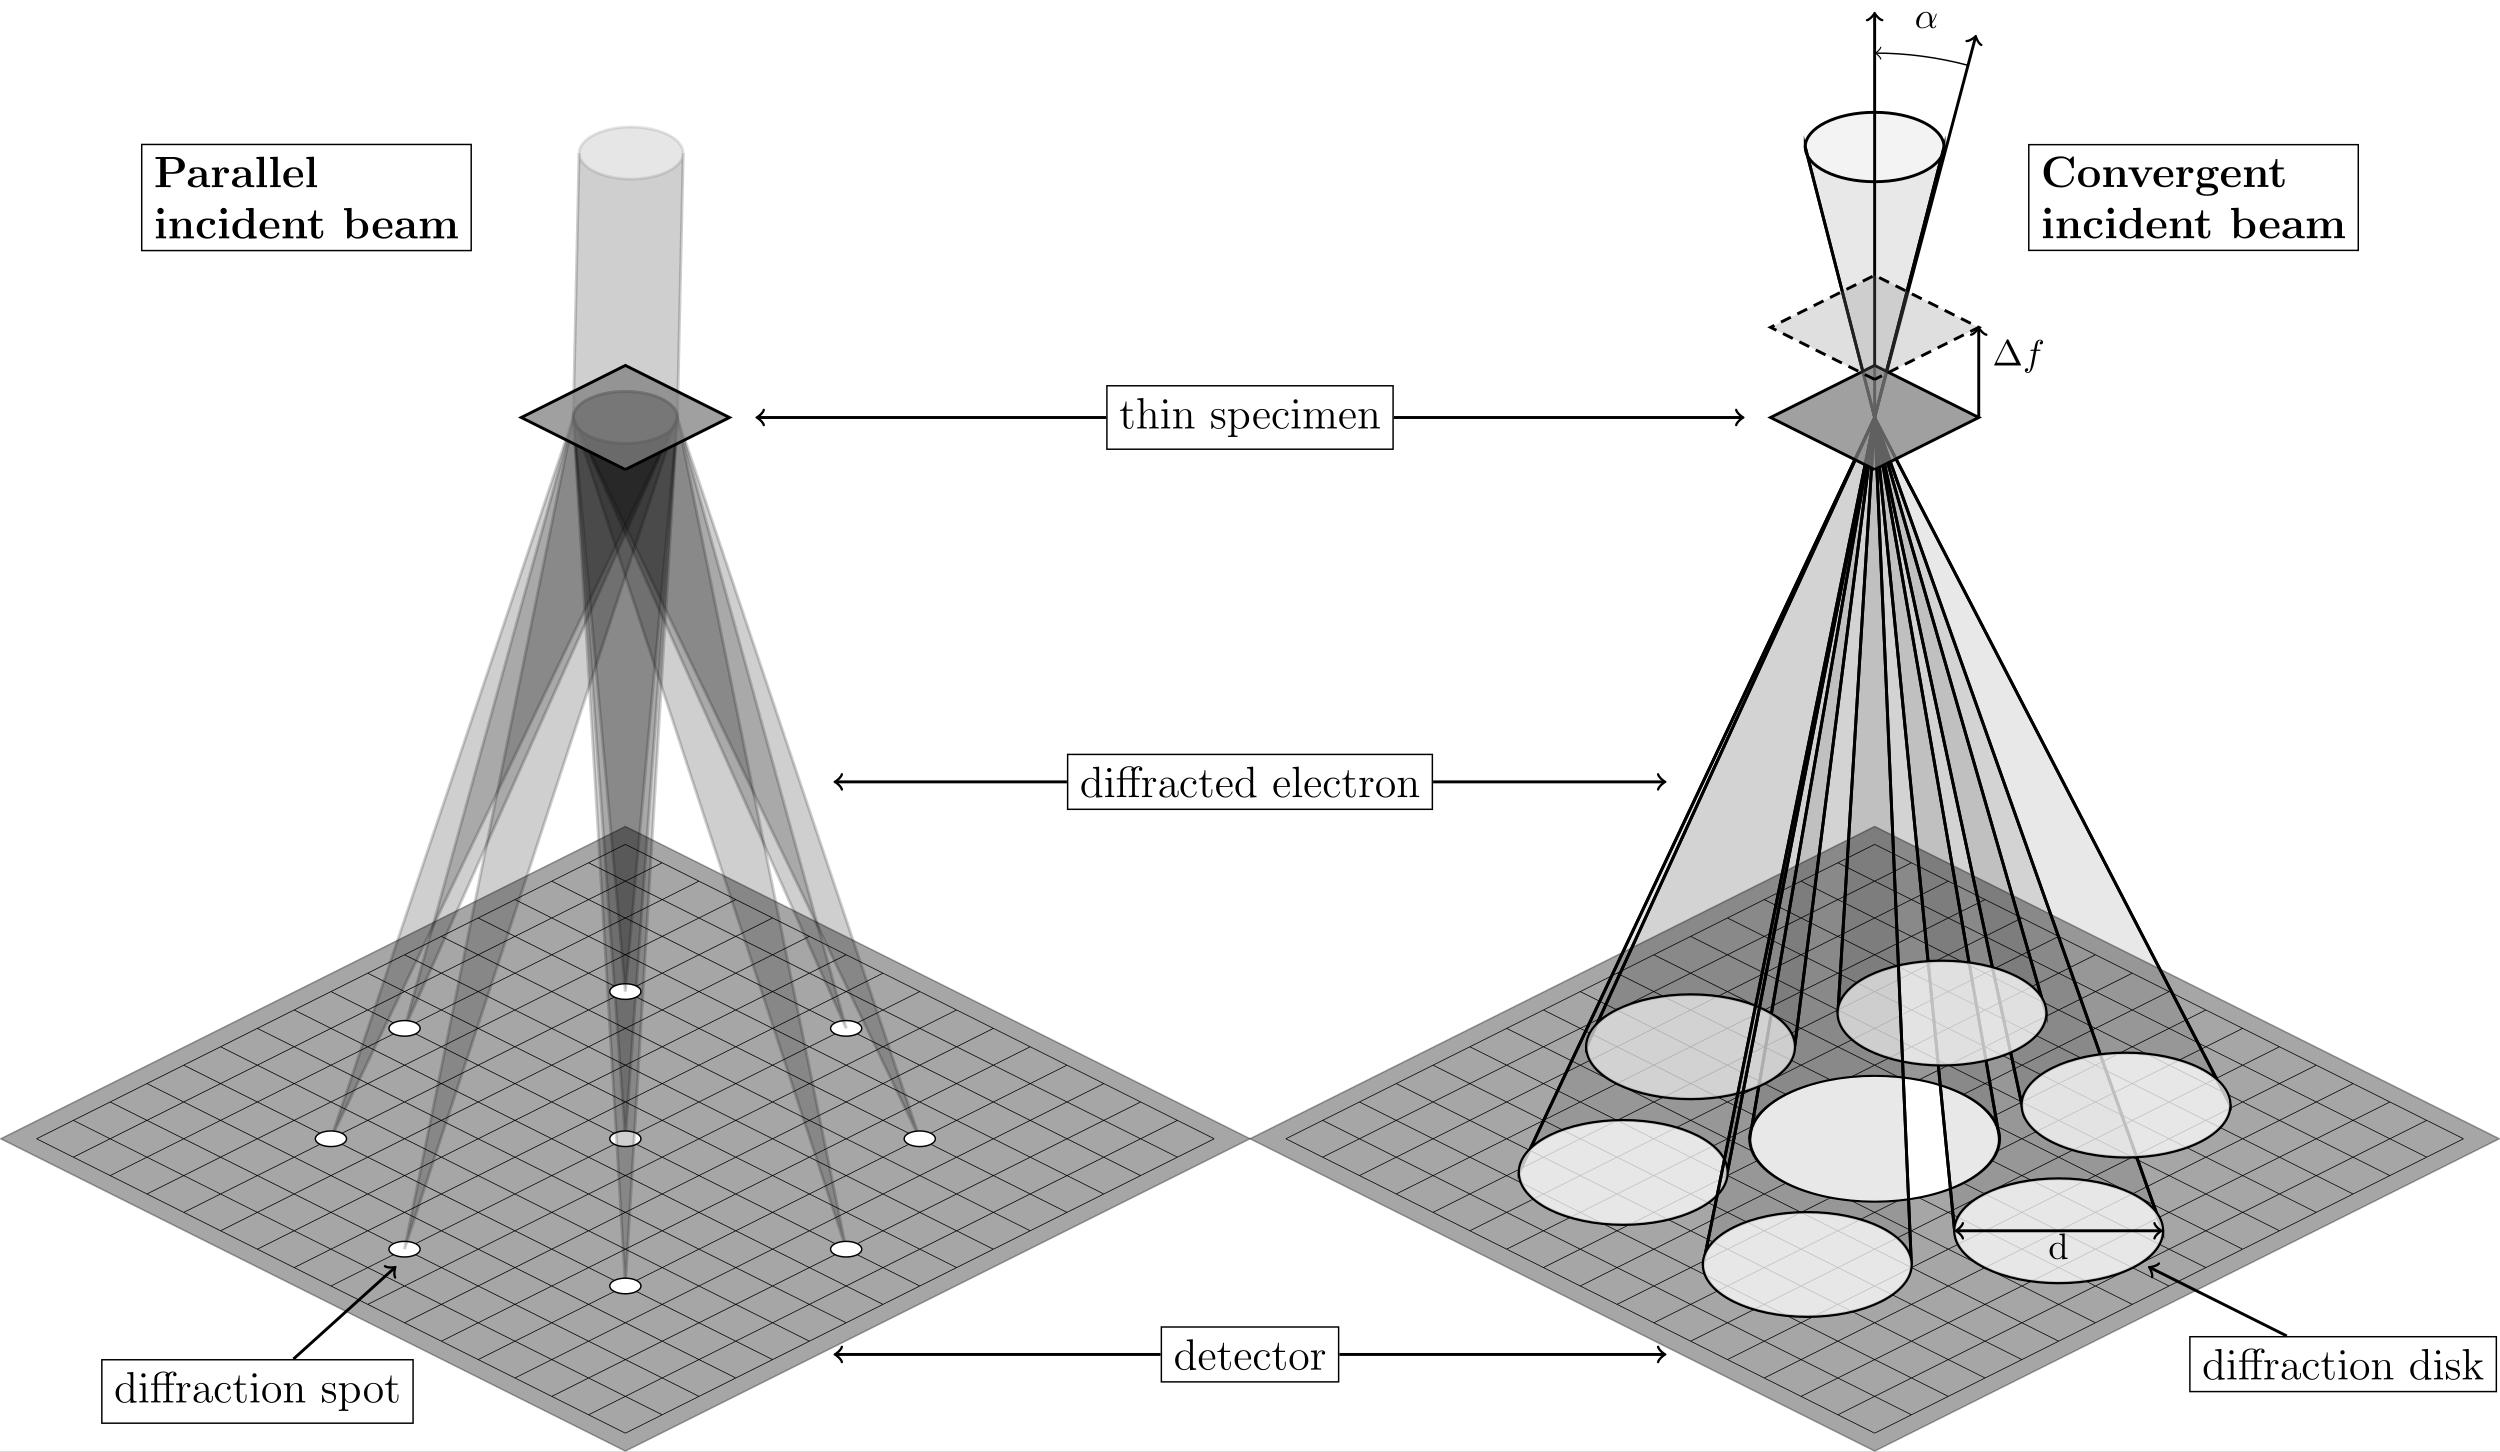 <?xml version="1.0" encoding="UTF-8"?>
<svg xmlns="http://www.w3.org/2000/svg" xmlns:xlink="http://www.w3.org/1999/xlink" width="680.715" height="395.306" viewBox="0 0 680.715 395.306">
<rect x="0" y="0" width="680.715" height="395.306" fill="#333333" stroke="none"/>
<defs>
<g>
<g id="glyph-0-0">
<path d="M 4.75 -2.359 L 4.75 -1.734 C 5.188 -2.273 5.516 -2.93 5.734 -3.703 C 5.797 -3.836 5.844 -3.91 5.875 -3.922 C 5.957 -3.922 6 -3.883 6 -3.812 C 6 -3.781 5.973 -3.664 5.922 -3.469 C 5.867 -3.281 5.75 -2.988 5.562 -2.594 C 5.375 -2.195 5.141 -1.82 4.859 -1.469 C 4.785 -1.395 4.75 -1.281 4.75 -1.125 C 4.75 -0.445 4.852 -0.109 5.062 -0.109 C 5.312 -0.109 5.5 -0.27 5.625 -0.594 C 5.645 -0.664 5.688 -0.703 5.75 -0.703 C 5.832 -0.703 5.875 -0.664 5.875 -0.594 C 5.875 -0.477 5.789 -0.332 5.625 -0.156 C 5.469 0.02 5.27 0.109 5.031 0.109 C 4.57 0.109 4.27 -0.172 4.125 -0.734 C 3.426 -0.172 2.727 0.109 2.031 0.109 C 1.531 0.109 1.133 -0.051 0.844 -0.375 C 0.551 -0.695 0.406 -1.098 0.406 -1.578 C 0.406 -2.273 0.68 -2.922 1.234 -3.516 C 1.797 -4.109 2.414 -4.406 3.094 -4.406 C 3.531 -4.406 3.914 -4.238 4.25 -3.906 C 4.582 -3.582 4.75 -3.066 4.75 -2.359 Z M 4.094 -0.984 C 4.07 -1.098 4.062 -1.473 4.062 -2.109 C 4.062 -2.285 4.062 -2.426 4.062 -2.531 C 4.062 -2.633 4.051 -2.781 4.031 -2.969 C 4.008 -3.164 3.977 -3.32 3.938 -3.438 C 3.895 -3.562 3.836 -3.688 3.766 -3.812 C 3.703 -3.938 3.609 -4.031 3.484 -4.094 C 3.367 -4.156 3.234 -4.188 3.078 -4.188 C 2.566 -4.188 2.113 -3.879 1.719 -3.266 C 1.57 -3.023 1.438 -2.68 1.312 -2.234 C 1.195 -1.797 1.141 -1.453 1.141 -1.203 C 1.141 -0.867 1.219 -0.602 1.375 -0.406 C 1.531 -0.207 1.754 -0.109 2.047 -0.109 C 2.734 -0.109 3.414 -0.398 4.094 -0.984 Z M 4.094 -0.984 "/>
</g>
<g id="glyph-1-0">
<path d="M 3.781 -0.547 C 3.438 -0.109 2.992 0.109 2.453 0.109 C 1.879 0.109 1.383 -0.109 0.969 -0.547 C 0.551 -0.984 0.344 -1.516 0.344 -2.141 C 0.344 -2.773 0.562 -3.312 1 -3.75 C 1.445 -4.188 1.969 -4.406 2.562 -4.406 C 3.062 -4.406 3.477 -4.195 3.812 -3.781 L 3.812 -5.938 C 3.812 -6.188 3.77 -6.344 3.688 -6.406 C 3.602 -6.469 3.391 -6.5 3.047 -6.5 L 3.047 -6.812 L 4.469 -6.922 L 4.469 -0.875 C 4.469 -0.625 4.508 -0.469 4.594 -0.406 C 4.688 -0.344 4.906 -0.312 5.25 -0.312 L 5.25 0 L 3.781 0.109 Z M 3.781 -3.219 C 3.781 -3.352 3.742 -3.477 3.672 -3.594 C 3.398 -3.988 3.047 -4.188 2.609 -4.188 C 2.141 -4.188 1.758 -3.973 1.469 -3.547 C 1.27 -3.234 1.172 -2.766 1.172 -2.141 C 1.172 -1.516 1.266 -1.051 1.453 -0.75 C 1.723 -0.32 2.07 -0.109 2.5 -0.109 C 2.988 -0.109 3.379 -0.344 3.672 -0.812 C 3.742 -0.926 3.781 -1.047 3.781 -1.172 Z M 3.781 -3.219 "/>
</g>
<g id="glyph-2-0">
<path d="M 4.406 -6.953 L 7.781 -0.203 C 7.812 -0.141 7.828 -0.098 7.828 -0.078 C 7.828 -0.023 7.754 0 7.609 0 L 0.688 0 C 0.539 0 0.469 -0.023 0.469 -0.078 C 0.469 -0.098 0.484 -0.141 0.516 -0.203 L 3.891 -6.953 C 3.91 -7.004 3.926 -7.039 3.938 -7.062 C 3.957 -7.082 3.984 -7.098 4.016 -7.109 C 4.047 -7.129 4.086 -7.141 4.141 -7.141 C 4.223 -7.141 4.273 -7.125 4.297 -7.094 C 4.328 -7.07 4.363 -7.023 4.406 -6.953 Z M 3.828 -6.141 L 1.141 -0.75 L 6.516 -0.75 Z M 3.828 -6.141 "/>
</g>
<g id="glyph-3-0">
<path d="M 3.656 -3.984 L 3.062 -0.828 C 3.051 -0.766 3.023 -0.633 2.984 -0.438 C 2.941 -0.25 2.875 0 2.781 0.312 C 2.688 0.633 2.594 0.891 2.5 1.078 C 2.383 1.328 2.227 1.551 2.031 1.75 C 1.844 1.945 1.625 2.047 1.375 2.047 C 1.156 2.047 0.957 1.984 0.781 1.859 C 0.613 1.734 0.531 1.566 0.531 1.359 C 0.531 1.18 0.586 1.035 0.703 0.922 C 0.816 0.805 0.941 0.75 1.078 0.75 C 1.172 0.75 1.254 0.781 1.328 0.844 C 1.41 0.914 1.453 1.004 1.453 1.109 C 1.453 1.223 1.41 1.336 1.328 1.453 C 1.242 1.566 1.098 1.629 0.891 1.641 C 1.023 1.766 1.188 1.828 1.375 1.828 C 1.5 1.828 1.602 1.781 1.688 1.688 C 1.781 1.594 1.863 1.441 1.938 1.234 C 2.008 1.023 2.062 0.836 2.094 0.672 C 2.133 0.504 2.188 0.266 2.25 -0.047 L 2.984 -3.984 L 2.328 -3.984 C 2.254 -3.984 2.203 -3.984 2.172 -3.984 C 2.141 -3.992 2.109 -4.004 2.078 -4.016 C 2.055 -4.035 2.047 -4.066 2.047 -4.109 C 2.047 -4.191 2.066 -4.242 2.109 -4.266 C 2.16 -4.285 2.242 -4.297 2.359 -4.297 L 3.047 -4.297 C 3.203 -5.129 3.312 -5.648 3.375 -5.859 C 3.5 -6.297 3.68 -6.598 3.922 -6.766 C 4.16 -6.941 4.398 -7.031 4.641 -7.031 C 4.859 -7.031 5.055 -6.969 5.234 -6.844 C 5.41 -6.719 5.5 -6.551 5.5 -6.344 C 5.5 -6.164 5.441 -6.02 5.328 -5.906 C 5.211 -5.789 5.086 -5.734 4.953 -5.734 C 4.859 -5.734 4.77 -5.766 4.688 -5.828 C 4.613 -5.898 4.578 -5.988 4.578 -6.094 C 4.578 -6.207 4.617 -6.316 4.703 -6.422 C 4.785 -6.535 4.926 -6.602 5.125 -6.625 C 5 -6.75 4.836 -6.812 4.641 -6.812 C 4.43 -6.812 4.273 -6.695 4.172 -6.469 C 4.117 -6.375 4.035 -6.031 3.922 -5.438 L 3.719 -4.297 L 4.547 -4.297 C 4.723 -4.297 4.812 -4.258 4.812 -4.188 C 4.812 -4.094 4.789 -4.035 4.75 -4.016 C 4.707 -3.992 4.629 -3.984 4.516 -3.984 Z M 3.656 -3.984 "/>
</g>
<g id="glyph-4-0">
<path d="M 8.953 -8.031 L 8.953 -5.422 C 8.953 -5.285 8.938 -5.195 8.906 -5.156 C 8.883 -5.125 8.805 -5.109 8.672 -5.109 C 8.504 -5.109 8.414 -5.145 8.406 -5.219 C 8.312 -5.719 8.16 -6.145 7.953 -6.5 C 7.754 -6.863 7.52 -7.133 7.25 -7.312 C 6.977 -7.5 6.711 -7.629 6.453 -7.703 C 6.203 -7.785 5.953 -7.828 5.703 -7.828 C 4.598 -7.828 3.754 -7.488 3.172 -6.812 C 2.672 -6.219 2.422 -5.312 2.422 -4.094 C 2.422 -3.344 2.492 -2.766 2.641 -2.359 C 2.785 -1.953 2.984 -1.613 3.234 -1.344 C 3.805 -0.695 4.633 -0.375 5.719 -0.375 C 6.008 -0.375 6.301 -0.414 6.594 -0.5 C 6.883 -0.594 7.164 -0.727 7.438 -0.906 C 7.719 -1.082 7.953 -1.332 8.141 -1.656 C 8.328 -1.988 8.43 -2.375 8.453 -2.812 C 8.461 -2.895 8.547 -2.938 8.703 -2.938 C 8.797 -2.938 8.859 -2.926 8.891 -2.906 C 8.93 -2.883 8.953 -2.82 8.953 -2.719 C 8.953 -1.977 8.625 -1.316 7.969 -0.734 C 7.312 -0.148 6.473 0.141 5.453 0.141 C 4.004 0.141 2.852 -0.25 2 -1.031 C 1.156 -1.82 0.734 -2.844 0.734 -4.094 C 0.734 -5.363 1.16 -6.391 2.016 -7.172 C 2.879 -7.953 4.02 -8.344 5.438 -8.344 C 6.344 -8.344 7.129 -8.055 7.797 -7.484 L 8.688 -8.344 C 8.812 -8.344 8.883 -8.328 8.906 -8.297 C 8.938 -8.266 8.953 -8.176 8.953 -8.031 Z M 8.953 -8.031 "/>
</g>
<g id="glyph-4-1">
<path d="M 6.328 -2.625 C 6.328 -1.844 6.062 -1.195 5.531 -0.688 C 5.008 -0.176 4.281 0.078 3.344 0.078 C 2.414 0.078 1.688 -0.172 1.156 -0.672 C 0.633 -1.172 0.375 -1.82 0.375 -2.625 C 0.375 -3.438 0.633 -4.102 1.156 -4.625 C 1.688 -5.156 2.422 -5.422 3.359 -5.422 C 4.273 -5.422 5 -5.16 5.531 -4.641 C 6.062 -4.117 6.328 -3.445 6.328 -2.625 Z M 3.359 -0.359 C 3.609 -0.359 3.82 -0.391 4 -0.453 C 4.188 -0.516 4.332 -0.613 4.438 -0.75 C 4.551 -0.895 4.641 -1.031 4.703 -1.156 C 4.773 -1.289 4.82 -1.469 4.844 -1.688 C 4.875 -1.906 4.891 -2.078 4.891 -2.203 C 4.898 -2.328 4.906 -2.504 4.906 -2.734 C 4.906 -3.535 4.82 -4.078 4.656 -4.359 C 4.395 -4.797 3.957 -5.016 3.344 -5.016 C 2.727 -5.016 2.289 -4.785 2.031 -4.328 C 1.883 -4.035 1.812 -3.504 1.812 -2.734 C 1.812 -2.547 1.812 -2.395 1.812 -2.281 C 1.812 -2.176 1.82 -2.023 1.844 -1.828 C 1.863 -1.641 1.891 -1.488 1.922 -1.375 C 1.961 -1.258 2.02 -1.129 2.094 -0.984 C 2.176 -0.848 2.27 -0.738 2.375 -0.656 C 2.477 -0.57 2.613 -0.5 2.781 -0.438 C 2.945 -0.383 3.141 -0.359 3.359 -0.359 Z M 3.359 -0.359 "/>
</g>
<g id="glyph-4-2">
<path d="M 6.344 -3.656 L 6.344 -0.516 L 7.172 -0.516 L 7.172 0 C 6.984 -0.02 6.488 -0.031 5.688 -0.031 C 4.895 -0.031 4.406 -0.02 4.219 0 L 4.219 -0.516 L 5.047 -0.516 L 5.047 -3.797 C 5.047 -4.234 4.988 -4.539 4.875 -4.719 C 4.758 -4.895 4.582 -4.984 4.344 -4.984 C 3.914 -4.984 3.52 -4.812 3.156 -4.469 C 2.801 -4.125 2.625 -3.656 2.625 -3.062 L 2.625 -0.516 L 3.453 -0.516 L 3.453 0 C 3.266 -0.02 2.77 -0.031 1.969 -0.031 C 1.176 -0.031 0.688 -0.02 0.5 0 L 0.5 -0.516 L 1.328 -0.516 L 1.328 -4.297 C 1.328 -4.523 1.285 -4.66 1.203 -4.703 C 1.117 -4.742 0.883 -4.766 0.5 -4.766 L 0.5 -5.281 L 2.516 -5.375 L 2.516 -4.062 L 2.531 -4.062 C 2.926 -4.938 3.598 -5.375 4.547 -5.375 C 5.191 -5.375 5.648 -5.234 5.922 -4.953 C 6.203 -4.672 6.344 -4.238 6.344 -3.656 Z M 6.344 -3.656 "/>
</g>
<g id="glyph-4-3">
<path d="M 5.922 -4.516 L 3.938 -0.203 C 3.895 -0.086 3.844 -0.012 3.781 0.016 C 3.727 0.047 3.648 0.062 3.547 0.062 C 3.422 0.062 3.336 0.047 3.297 0.016 C 3.254 -0.012 3.203 -0.098 3.141 -0.234 L 1.047 -4.797 L 0.281 -4.797 L 0.281 -5.312 C 0.488 -5.289 0.941 -5.281 1.641 -5.281 C 2.41 -5.281 2.891 -5.289 3.078 -5.312 L 3.078 -4.797 L 2.422 -4.797 L 3.953 -1.438 L 5.359 -4.5 C 5.398 -4.582 5.422 -4.633 5.422 -4.656 C 5.422 -4.75 5.223 -4.797 4.828 -4.797 L 4.828 -5.312 C 5.285 -5.289 5.629 -5.281 5.859 -5.281 C 6.203 -5.281 6.516 -5.289 6.797 -5.312 L 6.797 -4.797 C 6.453 -4.797 6.227 -4.773 6.125 -4.734 C 6.031 -4.691 5.961 -4.617 5.922 -4.516 Z M 5.922 -4.516 "/>
</g>
<g id="glyph-4-4">
<path d="M 5.406 -2.641 L 1.812 -2.641 C 1.812 -2.441 1.812 -2.27 1.812 -2.125 C 1.82 -1.988 1.859 -1.797 1.922 -1.547 C 1.984 -1.305 2.07 -1.109 2.188 -0.953 C 2.301 -0.805 2.473 -0.672 2.703 -0.547 C 2.941 -0.422 3.223 -0.359 3.547 -0.359 C 3.879 -0.359 4.207 -0.438 4.531 -0.594 C 4.852 -0.758 5.082 -1.023 5.219 -1.391 C 5.25 -1.43 5.266 -1.457 5.266 -1.469 C 5.273 -1.488 5.289 -1.508 5.312 -1.531 C 5.332 -1.551 5.352 -1.562 5.375 -1.562 C 5.406 -1.57 5.445 -1.578 5.5 -1.578 C 5.664 -1.578 5.75 -1.52 5.75 -1.406 C 5.75 -1.352 5.727 -1.273 5.688 -1.172 C 5.645 -1.066 5.562 -0.941 5.438 -0.797 C 5.32 -0.648 5.18 -0.508 5.016 -0.375 C 4.848 -0.25 4.625 -0.141 4.344 -0.047 C 4.062 0.035 3.75 0.078 3.406 0.078 C 2.5 0.078 1.766 -0.172 1.203 -0.672 C 0.648 -1.18 0.375 -1.852 0.375 -2.688 C 0.375 -3.469 0.629 -4.117 1.141 -4.641 C 1.648 -5.16 2.352 -5.422 3.25 -5.422 C 4.051 -5.422 4.672 -5.195 5.109 -4.75 C 5.535 -4.32 5.75 -3.719 5.75 -2.938 C 5.75 -2.789 5.727 -2.703 5.688 -2.672 C 5.645 -2.648 5.551 -2.641 5.406 -2.641 Z M 1.812 -2.984 L 4.656 -2.984 C 4.625 -4.336 4.156 -5.016 3.25 -5.016 C 2.727 -5.016 2.344 -4.801 2.094 -4.375 C 1.938 -4.102 1.844 -3.641 1.812 -2.984 Z M 1.812 -2.984 "/>
</g>
<g id="glyph-4-5">
<path d="M 2.484 -2.688 L 2.484 -0.516 L 3.531 -0.516 L 3.531 0 C 3.332 -0.02 2.797 -0.031 1.922 -0.031 C 1.098 -0.031 0.598 -0.02 0.422 0 L 0.422 -0.516 L 1.25 -0.516 L 1.25 -4.297 C 1.25 -4.523 1.203 -4.66 1.109 -4.703 C 1.023 -4.742 0.797 -4.766 0.422 -4.766 L 0.422 -5.281 L 2.375 -5.375 L 2.375 -4.047 L 2.391 -4.047 C 2.68 -4.93 3.188 -5.375 3.906 -5.375 C 4.219 -5.375 4.492 -5.285 4.734 -5.109 C 4.984 -4.941 5.109 -4.719 5.109 -4.438 C 5.109 -4.207 5.035 -4.031 4.891 -3.906 C 4.742 -3.789 4.582 -3.734 4.406 -3.734 C 4.227 -3.734 4.066 -3.789 3.922 -3.906 C 3.785 -4.031 3.719 -4.207 3.719 -4.438 C 3.719 -4.664 3.801 -4.848 3.969 -4.984 C 3.707 -4.984 3.477 -4.91 3.281 -4.766 C 3.082 -4.629 2.93 -4.473 2.828 -4.297 C 2.734 -4.117 2.656 -3.906 2.594 -3.656 C 2.539 -3.414 2.508 -3.223 2.5 -3.078 C 2.488 -2.941 2.484 -2.812 2.484 -2.688 Z M 2.484 -2.688 "/>
</g>
<g id="glyph-4-6">
<path d="M 1.547 -2.172 C 1.453 -2.066 1.406 -1.926 1.406 -1.75 C 1.406 -1.594 1.457 -1.438 1.562 -1.281 C 1.664 -1.125 1.832 -1.023 2.062 -0.984 C 2.102 -0.973 2.398 -0.969 2.953 -0.969 C 3.398 -0.969 3.727 -0.961 3.938 -0.953 C 4.156 -0.941 4.395 -0.914 4.656 -0.875 C 4.926 -0.832 5.156 -0.77 5.344 -0.688 C 6 -0.363 6.328 0.148 6.328 0.859 C 6.328 1.316 6.07 1.688 5.562 1.969 C 5.051 2.258 4.312 2.406 3.344 2.406 C 2.332 2.406 1.582 2.254 1.094 1.953 C 0.613 1.648 0.375 1.297 0.375 0.891 C 0.375 0.68 0.441 0.5 0.578 0.344 C 0.711 0.188 0.848 0.078 0.984 0.016 C 1.117 -0.047 1.258 -0.094 1.406 -0.125 C 1.258 -0.227 1.133 -0.383 1.031 -0.594 C 0.926 -0.812 0.875 -1.039 0.875 -1.281 C 0.875 -1.688 1.016 -2.047 1.297 -2.359 C 0.879 -2.691 0.672 -3.113 0.672 -3.625 C 0.672 -4.094 0.863 -4.5 1.25 -4.844 C 1.633 -5.195 2.207 -5.375 2.969 -5.375 C 3.57 -5.375 4.098 -5.242 4.547 -4.984 C 4.91 -5.297 5.328 -5.453 5.797 -5.453 C 6.023 -5.453 6.203 -5.379 6.328 -5.234 C 6.453 -5.098 6.516 -4.945 6.516 -4.781 C 6.516 -4.645 6.473 -4.531 6.391 -4.438 C 6.305 -4.344 6.188 -4.297 6.031 -4.297 C 5.883 -4.297 5.77 -4.344 5.688 -4.438 C 5.602 -4.531 5.562 -4.645 5.562 -4.781 C 5.562 -4.875 5.582 -4.961 5.625 -5.047 C 5.32 -5.004 5.047 -4.914 4.797 -4.781 C 4.898 -4.695 5.004 -4.547 5.109 -4.328 C 5.223 -4.117 5.281 -3.883 5.281 -3.625 C 5.281 -3.156 5.086 -2.742 4.703 -2.391 C 4.316 -2.035 3.738 -1.859 2.969 -1.859 C 2.406 -1.859 1.93 -1.961 1.547 -2.172 Z M 2.375 -2.375 C 2.531 -2.289 2.727 -2.25 2.969 -2.25 C 3.219 -2.25 3.414 -2.289 3.562 -2.375 C 3.719 -2.457 3.828 -2.578 3.891 -2.734 C 3.953 -2.898 3.988 -3.039 4 -3.156 C 4.008 -3.27 4.016 -3.422 4.016 -3.609 C 4.016 -3.805 4.008 -3.961 4 -4.078 C 3.988 -4.191 3.953 -4.332 3.891 -4.5 C 3.828 -4.664 3.719 -4.789 3.562 -4.875 C 3.414 -4.957 3.219 -5 2.969 -5 C 2.727 -5 2.531 -4.957 2.375 -4.875 C 2.227 -4.789 2.125 -4.664 2.062 -4.5 C 2 -4.332 1.961 -4.191 1.953 -4.078 C 1.941 -3.961 1.938 -3.805 1.938 -3.609 C 1.938 -3.422 1.941 -3.27 1.953 -3.156 C 1.961 -3.039 2 -2.898 2.062 -2.734 C 2.125 -2.578 2.227 -2.457 2.375 -2.375 Z M 3.641 0.125 L 2.281 0.125 C 1.656 0.125 1.344 0.379 1.344 0.891 C 1.344 1.18 1.5 1.441 1.812 1.672 C 2.133 1.898 2.648 2.016 3.359 2.016 C 4.055 2.016 4.562 1.895 4.875 1.656 C 5.195 1.426 5.359 1.176 5.359 0.906 C 5.359 0.383 4.785 0.125 3.641 0.125 Z M 3.641 0.125 "/>
</g>
<g id="glyph-4-7">
<path d="M 2.516 -4.797 L 2.516 -1.438 C 2.516 -0.719 2.754 -0.359 3.234 -0.359 C 3.43 -0.359 3.602 -0.453 3.75 -0.641 C 3.895 -0.836 3.969 -1.125 3.969 -1.5 L 3.969 -2.109 L 4.469 -2.109 L 4.469 -1.484 C 4.469 -1.023 4.336 -0.648 4.078 -0.359 C 3.828 -0.066 3.488 0.078 3.062 0.078 C 1.832 0.078 1.219 -0.438 1.219 -1.469 L 1.219 -4.797 L 0.25 -4.797 L 0.25 -5.188 C 0.812 -5.207 1.242 -5.453 1.547 -5.922 C 1.859 -6.391 2.016 -6.945 2.016 -7.594 L 2.516 -7.594 L 2.516 -5.312 L 4.25 -5.312 L 4.25 -4.797 Z M 2.516 -4.797 "/>
</g>
<g id="glyph-4-8">
<path d="M 2.406 -8.062 C 2.582 -7.895 2.672 -7.691 2.672 -7.453 C 2.672 -7.211 2.582 -7.008 2.406 -6.844 C 2.238 -6.676 2.035 -6.594 1.797 -6.594 C 1.566 -6.594 1.363 -6.676 1.188 -6.844 C 1.02 -7.008 0.938 -7.207 0.938 -7.438 C 0.938 -7.676 1.02 -7.879 1.188 -8.047 C 1.363 -8.223 1.566 -8.312 1.797 -8.312 C 2.035 -8.312 2.238 -8.227 2.406 -8.062 Z M 0.562 -5.281 L 2.594 -5.375 L 2.594 -0.516 L 3.328 -0.516 L 3.328 0 C 3.141 -0.02 2.68 -0.031 1.953 -0.031 C 1.18 -0.031 0.707 -0.02 0.531 0 L 0.531 -0.516 L 1.344 -0.516 L 1.344 -4.297 C 1.344 -4.523 1.301 -4.66 1.219 -4.703 C 1.145 -4.742 0.926 -4.766 0.562 -4.766 Z M 0.562 -5.281 "/>
</g>
<g id="glyph-4-9">
<path d="M 5.594 -1.406 C 5.594 -1.363 5.578 -1.297 5.547 -1.203 C 5.516 -1.117 5.445 -1 5.344 -0.844 C 5.238 -0.695 5.109 -0.555 4.953 -0.422 C 4.797 -0.285 4.578 -0.164 4.297 -0.062 C 4.016 0.027 3.695 0.078 3.344 0.078 C 2.469 0.078 1.766 -0.172 1.234 -0.672 C 0.711 -1.18 0.453 -1.844 0.453 -2.656 C 0.453 -3.414 0.695 -4.066 1.188 -4.609 C 1.688 -5.148 2.43 -5.422 3.422 -5.422 C 4.766 -5.422 5.438 -5.066 5.438 -4.359 C 5.438 -4.117 5.359 -3.938 5.203 -3.812 C 5.055 -3.695 4.898 -3.641 4.734 -3.641 C 4.555 -3.641 4.395 -3.695 4.25 -3.812 C 4.102 -3.938 4.031 -4.113 4.031 -4.344 C 4.031 -4.562 4.094 -4.734 4.219 -4.859 C 4.238 -4.867 4.25 -4.883 4.25 -4.906 C 4.25 -4.957 3.988 -4.984 3.469 -4.984 C 3.176 -4.984 2.922 -4.922 2.703 -4.797 C 2.492 -4.68 2.336 -4.547 2.234 -4.391 C 2.129 -4.242 2.047 -4.047 1.984 -3.797 C 1.93 -3.555 1.898 -3.367 1.891 -3.234 C 1.891 -3.098 1.891 -2.926 1.891 -2.719 C 1.891 -1.145 2.453 -0.359 3.578 -0.359 C 4.328 -0.359 4.828 -0.703 5.078 -1.391 C 5.109 -1.461 5.133 -1.504 5.156 -1.516 C 5.188 -1.535 5.25 -1.547 5.344 -1.547 C 5.508 -1.547 5.594 -1.5 5.594 -1.406 Z M 5.594 -1.406 "/>
</g>
<g id="glyph-4-10">
<path d="M 4.141 -8.203 L 6.219 -8.297 L 6.219 -0.984 C 6.219 -0.754 6.258 -0.617 6.344 -0.578 C 6.426 -0.535 6.66 -0.516 7.047 -0.516 L 7.047 0 L 4.906 0.078 L 4.906 -0.547 C 4.426 -0.129 3.867 0.078 3.234 0.078 C 2.422 0.078 1.754 -0.164 1.234 -0.656 C 0.711 -1.156 0.453 -1.82 0.453 -2.656 C 0.453 -3.477 0.719 -4.133 1.25 -4.625 C 1.789 -5.125 2.492 -5.375 3.359 -5.375 C 3.984 -5.375 4.52 -5.188 4.969 -4.812 L 4.969 -7.219 C 4.969 -7.438 4.926 -7.566 4.844 -7.609 C 4.758 -7.66 4.523 -7.688 4.141 -7.688 Z M 4.906 -1.203 L 4.906 -4.25 C 4.531 -4.738 4.062 -4.984 3.5 -4.984 C 2.875 -4.984 2.426 -4.738 2.156 -4.25 C 1.977 -3.945 1.891 -3.406 1.891 -2.625 C 1.891 -2.438 1.891 -2.285 1.891 -2.172 C 1.898 -2.066 1.914 -1.906 1.938 -1.688 C 1.969 -1.477 2.016 -1.305 2.078 -1.172 C 2.141 -1.035 2.219 -0.895 2.312 -0.75 C 2.414 -0.602 2.555 -0.492 2.734 -0.422 C 2.922 -0.359 3.133 -0.328 3.375 -0.328 C 3.988 -0.328 4.5 -0.617 4.906 -1.203 Z M 4.906 -1.203 "/>
</g>
<g id="glyph-4-11">
<path d="M 2.484 -8.297 L 2.484 -4.766 C 3.004 -5.172 3.594 -5.375 4.25 -5.375 C 5.062 -5.375 5.723 -5.125 6.234 -4.625 C 6.742 -4.133 7 -3.484 7 -2.672 C 7 -1.828 6.723 -1.156 6.172 -0.656 C 5.629 -0.164 4.938 0.078 4.094 0.078 C 3.414 0.078 2.832 -0.176 2.344 -0.688 C 2.219 -0.531 2.02 -0.301 1.75 0 L 1.25 0 L 1.25 -7.219 C 1.25 -7.438 1.203 -7.566 1.109 -7.609 C 1.023 -7.66 0.797 -7.688 0.422 -7.688 L 0.422 -8.203 Z M 2.547 -4.203 L 2.547 -1.156 C 2.898 -0.602 3.375 -0.328 3.969 -0.328 C 4.551 -0.328 4.988 -0.555 5.281 -1.016 C 5.469 -1.305 5.562 -1.859 5.562 -2.672 C 5.562 -2.867 5.562 -3.02 5.562 -3.125 C 5.562 -3.238 5.547 -3.398 5.516 -3.609 C 5.484 -3.828 5.438 -4.004 5.375 -4.141 C 5.312 -4.273 5.227 -4.41 5.125 -4.547 C 5.031 -4.691 4.895 -4.801 4.719 -4.875 C 4.539 -4.945 4.332 -4.984 4.094 -4.984 C 3.445 -4.984 2.93 -4.723 2.547 -4.203 Z M 2.547 -4.203 "/>
</g>
<g id="glyph-4-12">
<path d="M 5.5 -3.578 L 5.5 -0.984 C 5.5 -0.898 5.5 -0.836 5.5 -0.797 C 5.508 -0.754 5.535 -0.707 5.578 -0.656 C 5.629 -0.602 5.707 -0.566 5.812 -0.547 C 5.914 -0.523 6.062 -0.516 6.25 -0.516 C 6.32 -0.516 6.367 -0.508 6.391 -0.5 C 6.422 -0.5 6.453 -0.477 6.484 -0.438 C 6.516 -0.395 6.531 -0.336 6.531 -0.266 C 6.531 -0.172 6.516 -0.109 6.484 -0.078 C 6.453 -0.047 6.414 -0.023 6.375 -0.016 C 6.344 -0.004 6.281 0 6.188 0 L 5.562 0 C 5.281 0 5.051 -0.023 4.875 -0.078 C 4.695 -0.129 4.57 -0.207 4.5 -0.312 C 4.438 -0.426 4.395 -0.523 4.375 -0.609 C 4.363 -0.691 4.359 -0.805 4.359 -0.953 C 4.223 -0.66 4.004 -0.414 3.703 -0.219 C 3.41 -0.02 3.051 0.078 2.625 0.078 C 2.383 0.078 2.145 0.055 1.906 0.016 C 1.676 -0.023 1.441 -0.086 1.203 -0.172 C 0.961 -0.266 0.77 -0.406 0.625 -0.594 C 0.477 -0.781 0.406 -1 0.406 -1.25 C 0.406 -1.676 0.594 -2.031 0.969 -2.312 C 1.352 -2.602 1.816 -2.805 2.359 -2.922 C 2.91 -3.047 3.523 -3.109 4.203 -3.109 L 4.203 -3.578 C 4.203 -4.535 3.766 -5.016 2.891 -5.016 C 2.547 -5.016 2.242 -4.977 1.984 -4.906 C 2.172 -4.781 2.266 -4.594 2.266 -4.344 C 2.266 -4.125 2.195 -3.953 2.062 -3.828 C 1.926 -3.703 1.758 -3.641 1.562 -3.641 C 1.383 -3.641 1.223 -3.695 1.078 -3.812 C 0.93 -3.938 0.859 -4.113 0.859 -4.344 C 0.859 -5.062 1.551 -5.422 2.938 -5.422 C 3.758 -5.422 4.391 -5.254 4.828 -4.922 C 5.273 -4.586 5.5 -4.141 5.5 -3.578 Z M 4.203 -1.656 L 4.203 -2.781 C 3.516 -2.75 2.93 -2.613 2.453 -2.375 C 1.973 -2.133 1.734 -1.766 1.734 -1.266 C 1.734 -0.992 1.836 -0.77 2.047 -0.594 C 2.254 -0.414 2.508 -0.328 2.812 -0.328 C 2.895 -0.328 2.988 -0.332 3.094 -0.344 C 3.207 -0.363 3.328 -0.406 3.453 -0.469 C 3.586 -0.531 3.707 -0.609 3.812 -0.703 C 3.926 -0.797 4.02 -0.926 4.094 -1.094 C 4.164 -1.258 4.203 -1.445 4.203 -1.656 Z M 4.203 -1.656 "/>
</g>
<g id="glyph-4-13">
<path d="M 10.094 -3.656 L 10.094 -0.516 L 10.906 -0.516 L 10.906 0 C 10.727 -0.02 10.238 -0.031 9.438 -0.031 C 8.633 -0.031 8.141 -0.02 7.953 0 L 7.953 -0.516 L 8.781 -0.516 L 8.781 -3.797 C 8.781 -4.234 8.723 -4.539 8.609 -4.719 C 8.492 -4.895 8.316 -4.984 8.078 -4.984 C 7.648 -4.984 7.254 -4.812 6.891 -4.469 C 6.535 -4.133 6.359 -3.664 6.359 -3.062 L 6.359 -0.516 L 7.188 -0.516 L 7.188 0 C 7 -0.02 6.504 -0.031 5.703 -0.031 C 4.898 -0.031 4.41 -0.02 4.234 0 L 4.234 -0.516 L 5.062 -0.516 L 5.062 -3.797 C 5.062 -4.234 5 -4.539 4.875 -4.719 C 4.758 -4.895 4.582 -4.984 4.344 -4.984 C 3.914 -4.984 3.52 -4.812 3.156 -4.469 C 2.801 -4.133 2.625 -3.664 2.625 -3.062 L 2.625 -0.516 L 3.453 -0.516 L 3.453 0 C 3.266 -0.02 2.77 -0.031 1.969 -0.031 C 1.176 -0.031 0.688 -0.02 0.5 0 L 0.5 -0.516 L 1.328 -0.516 L 1.328 -4.297 C 1.328 -4.523 1.285 -4.66 1.203 -4.703 C 1.117 -4.742 0.883 -4.766 0.5 -4.766 L 0.5 -5.281 L 2.516 -5.375 L 2.516 -4.062 L 2.531 -4.062 C 2.688 -4.414 2.93 -4.723 3.266 -4.984 C 3.609 -5.242 4.035 -5.375 4.547 -5.375 C 5.578 -5.375 6.172 -4.977 6.328 -4.188 C 6.391 -4.301 6.461 -4.414 6.547 -4.531 C 6.641 -4.645 6.758 -4.77 6.906 -4.906 C 7.062 -5.051 7.258 -5.164 7.5 -5.25 C 7.738 -5.332 8 -5.375 8.281 -5.375 C 8.926 -5.375 9.391 -5.227 9.672 -4.938 C 9.953 -4.656 10.094 -4.227 10.094 -3.656 Z M 10.094 -3.656 "/>
</g>
<g id="glyph-4-14">
<path d="M 3.297 -3.641 L 3.297 -0.516 L 4.562 -0.516 L 4.562 0 C 4.332 -0.02 3.645 -0.031 2.5 -0.031 C 1.363 -0.031 0.68 -0.02 0.453 0 L 0.453 -0.516 L 1.719 -0.516 L 1.719 -7.688 L 0.453 -7.688 L 0.453 -8.203 L 5.328 -8.203 C 6.285 -8.203 7.039 -7.984 7.594 -7.547 C 8.156 -7.109 8.438 -6.555 8.438 -5.891 C 8.438 -5.242 8.16 -4.707 7.609 -4.281 C 7.055 -3.852 6.297 -3.641 5.328 -3.641 Z M 4.906 -7.688 L 3.234 -7.688 L 3.234 -4.094 L 4.906 -4.094 C 5.258 -4.094 5.555 -4.133 5.797 -4.219 C 6.047 -4.301 6.227 -4.395 6.344 -4.5 C 6.469 -4.602 6.562 -4.75 6.625 -4.938 C 6.695 -5.125 6.734 -5.273 6.734 -5.391 C 6.742 -5.504 6.75 -5.672 6.75 -5.891 C 6.75 -6.117 6.742 -6.289 6.734 -6.406 C 6.734 -6.52 6.695 -6.672 6.625 -6.859 C 6.562 -7.047 6.469 -7.191 6.344 -7.297 C 6.227 -7.398 6.047 -7.488 5.797 -7.562 C 5.555 -7.645 5.258 -7.688 4.906 -7.688 Z M 4.906 -7.688 "/>
</g>
<g id="glyph-4-15">
<path d="M 2.594 -8.297 L 2.594 -0.516 L 3.422 -0.516 L 3.422 0 C 3.234 -0.02 2.75 -0.031 1.969 -0.031 C 1.188 -0.031 0.707 -0.02 0.531 0 L 0.531 -0.516 L 1.344 -0.516 L 1.344 -7.219 C 1.344 -7.438 1.301 -7.566 1.219 -7.609 C 1.133 -7.66 0.906 -7.688 0.531 -7.688 L 0.531 -8.203 Z M 2.594 -8.297 "/>
</g>
<g id="glyph-5-0">
<path d="M 2.016 -4.812 L 2.016 -1.453 C 2.016 -0.578 2.285 -0.141 2.828 -0.141 C 3.055 -0.141 3.25 -0.258 3.406 -0.5 C 3.562 -0.75 3.641 -1.082 3.641 -1.5 L 3.641 -2.156 L 3.891 -2.156 L 3.891 -1.484 C 3.891 -1.023 3.785 -0.641 3.578 -0.328 C 3.379 -0.023 3.102 0.125 2.75 0.125 C 2.57 0.125 2.398 0.098 2.234 0.047 C 2.078 0.004 1.914 -0.066 1.75 -0.172 C 1.594 -0.285 1.469 -0.453 1.375 -0.672 C 1.281 -0.898 1.234 -1.172 1.234 -1.484 L 1.234 -4.812 L 0.219 -4.812 L 0.219 -5.047 C 0.727 -5.055 1.109 -5.285 1.359 -5.734 C 1.609 -6.18 1.738 -6.719 1.75 -7.344 L 2.016 -7.344 L 2.016 -5.156 L 3.688 -5.156 L 3.688 -4.812 Z M 2.016 -4.812 "/>
</g>
<g id="glyph-5-1">
<path d="M 5.312 -2.906 L 5.312 -0.703 C 5.32 -0.535 5.391 -0.43 5.516 -0.391 C 5.641 -0.359 5.879 -0.344 6.234 -0.344 L 6.234 0 C 6.023 -0.02 5.586 -0.031 4.922 -0.031 C 4.266 -0.031 3.836 -0.02 3.641 0 L 3.641 -0.344 C 4.047 -0.344 4.297 -0.367 4.391 -0.422 C 4.492 -0.473 4.547 -0.629 4.547 -0.891 L 4.547 -3.688 C 4.547 -4.582 4.242 -5.031 3.641 -5.031 C 3.234 -5.031 2.867 -4.859 2.547 -4.516 C 2.223 -4.172 2.062 -3.703 2.062 -3.109 L 2.062 -0.891 C 2.062 -0.629 2.109 -0.473 2.203 -0.422 C 2.305 -0.367 2.562 -0.344 2.969 -0.344 L 2.969 0 C 2.77 -0.02 2.336 -0.031 1.672 -0.031 C 1.016 -0.031 0.582 -0.02 0.375 0 L 0.375 -0.344 C 0.789 -0.344 1.047 -0.367 1.141 -0.422 C 1.242 -0.473 1.297 -0.629 1.297 -0.891 L 1.297 -7.141 C 1.297 -7.441 1.242 -7.629 1.141 -7.703 C 1.035 -7.773 0.781 -7.812 0.375 -7.812 L 0.375 -8.156 L 2.047 -8.297 L 2.047 -4.125 L 2.062 -4.125 C 2.125 -4.289 2.211 -4.445 2.328 -4.594 C 2.441 -4.738 2.625 -4.883 2.875 -5.031 C 3.133 -5.188 3.422 -5.266 3.734 -5.266 C 4.348 -5.266 4.785 -5.086 5.047 -4.734 C 5.172 -4.555 5.242 -4.359 5.266 -4.141 C 5.297 -3.93 5.312 -3.52 5.312 -2.906 Z M 5.312 -2.906 "/>
</g>
<g id="glyph-5-2">
<path d="M 2.078 -7.359 C 2.078 -7.211 2.02 -7.082 1.906 -6.969 C 1.801 -6.852 1.664 -6.797 1.5 -6.797 C 1.344 -6.797 1.207 -6.848 1.094 -6.953 C 0.977 -7.055 0.922 -7.195 0.922 -7.375 C 0.922 -7.531 0.973 -7.664 1.078 -7.781 C 1.191 -7.895 1.332 -7.953 1.5 -7.953 C 1.664 -7.953 1.801 -7.895 1.906 -7.781 C 2.02 -7.664 2.078 -7.523 2.078 -7.359 Z M 0.438 -5.141 L 2.062 -5.266 L 2.062 -0.875 C 2.062 -0.633 2.102 -0.484 2.188 -0.422 C 2.27 -0.367 2.5 -0.344 2.875 -0.344 L 2.875 0 C 2.602 -0.02 2.195 -0.031 1.656 -0.031 C 1.039 -0.031 0.617 -0.02 0.391 0 L 0.391 -0.344 C 0.797 -0.344 1.047 -0.367 1.141 -0.422 C 1.242 -0.473 1.297 -0.629 1.297 -0.891 L 1.297 -4.141 C 1.297 -4.43 1.242 -4.613 1.141 -4.688 C 1.047 -4.758 0.812 -4.797 0.438 -4.797 Z M 0.438 -5.141 "/>
</g>
<g id="glyph-5-3">
<path d="M 5.312 -2.906 L 5.312 -0.703 C 5.32 -0.535 5.391 -0.43 5.516 -0.391 C 5.641 -0.359 5.879 -0.344 6.234 -0.344 L 6.234 0 C 6.023 -0.02 5.586 -0.031 4.922 -0.031 C 4.266 -0.031 3.836 -0.02 3.641 0 L 3.641 -0.344 C 4.047 -0.344 4.297 -0.367 4.391 -0.422 C 4.492 -0.473 4.547 -0.629 4.547 -0.891 L 4.547 -3.688 C 4.547 -4.582 4.242 -5.031 3.641 -5.031 C 3.234 -5.031 2.867 -4.859 2.547 -4.516 C 2.223 -4.172 2.062 -3.703 2.062 -3.109 L 2.062 -0.891 C 2.062 -0.629 2.109 -0.473 2.203 -0.422 C 2.305 -0.367 2.562 -0.344 2.969 -0.344 L 2.969 0 C 2.77 -0.02 2.336 -0.031 1.672 -0.031 C 1.016 -0.031 0.582 -0.02 0.375 0 L 0.375 -0.344 C 0.789 -0.344 1.047 -0.367 1.141 -0.422 C 1.242 -0.473 1.297 -0.629 1.297 -0.891 L 1.297 -4.125 C 1.297 -4.414 1.242 -4.598 1.141 -4.672 C 1.035 -4.754 0.781 -4.797 0.375 -4.797 L 0.375 -5.141 L 2.016 -5.266 L 2.016 -4.047 C 2.055 -4.141 2.109 -4.238 2.172 -4.344 C 2.234 -4.445 2.332 -4.578 2.469 -4.734 C 2.602 -4.891 2.781 -5.016 3 -5.109 C 3.219 -5.211 3.461 -5.266 3.734 -5.266 C 4.348 -5.266 4.785 -5.086 5.047 -4.734 C 5.172 -4.555 5.242 -4.359 5.266 -4.141 C 5.297 -3.93 5.312 -3.52 5.312 -2.906 Z M 5.312 -2.906 "/>
</g>
<g id="glyph-5-4">
<path d="M 3.922 -5.062 L 3.922 -3.812 C 3.922 -3.695 3.914 -3.617 3.906 -3.578 C 3.895 -3.547 3.859 -3.531 3.797 -3.531 C 3.711 -3.531 3.664 -3.566 3.656 -3.641 C 3.594 -4.617 3.129 -5.109 2.266 -5.109 C 1.785 -5.109 1.441 -5.016 1.234 -4.828 C 1.035 -4.641 0.938 -4.43 0.938 -4.203 C 0.938 -3.723 1.344 -3.398 2.156 -3.234 C 2.602 -3.16 2.922 -3.086 3.109 -3.016 C 3.305 -2.953 3.504 -2.832 3.703 -2.656 C 4.035 -2.32 4.203 -1.941 4.203 -1.516 C 4.203 -1.023 4.039 -0.629 3.719 -0.328 C 3.395 -0.023 2.93 0.125 2.328 0.125 C 1.766 0.125 1.332 -0.062 1.031 -0.438 C 0.957 -0.363 0.875 -0.266 0.781 -0.141 C 0.645 0.035 0.555 0.125 0.516 0.125 C 0.461 0.125 0.426 0.109 0.406 0.078 C 0.395 0.047 0.391 -0.031 0.391 -0.156 L 0.391 -1.781 C 0.391 -1.895 0.395 -1.969 0.406 -2 C 0.426 -2.039 0.469 -2.062 0.531 -2.062 C 0.582 -2.062 0.617 -2.047 0.641 -2.016 C 0.641 -2.004 0.656 -1.922 0.688 -1.766 C 0.926 -0.672 1.469 -0.125 2.312 -0.125 C 2.789 -0.125 3.133 -0.227 3.344 -0.438 C 3.562 -0.645 3.672 -0.898 3.672 -1.203 C 3.672 -1.516 3.547 -1.773 3.297 -1.984 C 3.148 -2.098 3.016 -2.176 2.891 -2.219 C 2.773 -2.258 2.539 -2.316 2.188 -2.391 C 1.852 -2.453 1.586 -2.516 1.391 -2.578 C 1.203 -2.648 1.02 -2.766 0.844 -2.922 C 0.539 -3.191 0.391 -3.516 0.391 -3.891 C 0.391 -4.273 0.535 -4.609 0.828 -4.891 C 1.129 -5.18 1.609 -5.328 2.266 -5.328 C 2.711 -5.328 3.086 -5.203 3.391 -4.953 C 3.586 -5.203 3.723 -5.328 3.797 -5.328 C 3.859 -5.328 3.895 -5.312 3.906 -5.281 C 3.914 -5.25 3.922 -5.176 3.922 -5.062 Z M 3.922 -5.062 "/>
</g>
<g id="glyph-5-5">
<path d="M 2.922 1.969 L 2.922 2.312 C 2.723 2.301 2.289 2.297 1.625 2.297 C 0.969 2.297 0.535 2.301 0.328 2.312 L 0.328 1.969 C 0.742 1.969 1 1.941 1.094 1.891 C 1.195 1.836 1.25 1.688 1.25 1.438 L 1.25 -4.188 C 1.25 -4.457 1.195 -4.625 1.094 -4.688 C 1 -4.758 0.742 -4.797 0.328 -4.797 L 0.328 -5.141 L 2 -5.266 L 2 -4.469 C 2.02 -4.5 2.047 -4.535 2.078 -4.578 C 2.109 -4.617 2.176 -4.68 2.281 -4.766 C 2.395 -4.859 2.508 -4.938 2.625 -5 C 2.738 -5.07 2.883 -5.133 3.062 -5.188 C 3.25 -5.238 3.441 -5.266 3.641 -5.266 C 4.305 -5.266 4.879 -5.004 5.359 -4.484 C 5.836 -3.961 6.078 -3.328 6.078 -2.578 C 6.078 -1.828 5.82 -1.188 5.312 -0.656 C 4.801 -0.133 4.191 0.125 3.484 0.125 C 2.867 0.125 2.379 -0.129 2.016 -0.641 L 2.016 1.438 C 2.016 1.688 2.062 1.836 2.156 1.891 C 2.258 1.941 2.516 1.969 2.922 1.969 Z M 2.016 -3.812 L 2.016 -1.344 C 2.016 -1.082 2.164 -0.801 2.469 -0.5 C 2.738 -0.25 3.062 -0.125 3.438 -0.125 C 3.906 -0.125 4.305 -0.359 4.641 -0.828 C 4.984 -1.297 5.156 -1.879 5.156 -2.578 C 5.156 -3.242 5 -3.816 4.688 -4.297 C 4.375 -4.773 3.992 -5.016 3.547 -5.016 C 3.297 -5.016 3.039 -4.945 2.781 -4.812 C 2.531 -4.688 2.32 -4.5 2.156 -4.25 C 2.062 -4.113 2.016 -3.969 2.016 -3.812 Z M 2.016 -3.812 "/>
</g>
<g id="glyph-5-6">
<path d="M 4.578 -2.766 L 1.266 -2.766 L 1.266 -2.547 C 1.266 -2.055 1.328 -1.641 1.453 -1.297 C 1.586 -0.953 1.75 -0.703 1.938 -0.547 C 2.133 -0.398 2.316 -0.297 2.484 -0.234 C 2.648 -0.172 2.812 -0.141 2.969 -0.141 C 3.281 -0.141 3.594 -0.238 3.906 -0.438 C 4.219 -0.633 4.445 -0.961 4.594 -1.422 C 4.625 -1.504 4.672 -1.547 4.734 -1.547 C 4.816 -1.547 4.859 -1.504 4.859 -1.422 C 4.859 -1.336 4.82 -1.219 4.75 -1.062 C 4.676 -0.914 4.566 -0.75 4.422 -0.562 C 4.273 -0.375 4.066 -0.211 3.797 -0.078 C 3.523 0.055 3.227 0.125 2.906 0.125 C 2.227 0.125 1.633 -0.133 1.125 -0.656 C 0.613 -1.188 0.359 -1.844 0.359 -2.625 C 0.359 -3.363 0.586 -4 1.047 -4.531 C 1.516 -5.062 2.086 -5.328 2.766 -5.328 C 3.453 -5.328 3.973 -5.102 4.328 -4.656 C 4.68 -4.207 4.859 -3.656 4.859 -3 C 4.859 -2.883 4.844 -2.816 4.812 -2.797 C 4.789 -2.773 4.711 -2.766 4.578 -2.766 Z M 1.281 -3 L 4.125 -3 C 4.113 -3.188 4.098 -3.359 4.078 -3.516 C 4.055 -3.68 4.004 -3.898 3.922 -4.172 C 3.836 -4.453 3.695 -4.676 3.5 -4.844 C 3.301 -5.008 3.055 -5.094 2.766 -5.094 C 2.648 -5.094 2.523 -5.066 2.391 -5.016 C 2.266 -4.973 2.113 -4.883 1.938 -4.75 C 1.758 -4.625 1.609 -4.41 1.484 -4.109 C 1.367 -3.805 1.301 -3.438 1.281 -3 Z M 1.281 -3 "/>
</g>
<g id="glyph-5-7">
<path d="M 4.328 -4.422 C 4.203 -4.641 4.004 -4.801 3.734 -4.906 C 3.461 -5.008 3.195 -5.062 2.938 -5.062 C 2.77 -5.062 2.598 -5.023 2.422 -4.953 C 2.254 -4.879 2.082 -4.754 1.906 -4.578 C 1.738 -4.41 1.598 -4.156 1.484 -3.812 C 1.379 -3.469 1.328 -3.062 1.328 -2.594 C 1.328 -1.758 1.5 -1.141 1.844 -0.734 C 2.188 -0.336 2.582 -0.141 3.031 -0.141 C 3.363 -0.141 3.672 -0.238 3.953 -0.438 C 4.242 -0.633 4.453 -0.938 4.578 -1.344 C 4.598 -1.426 4.613 -1.477 4.625 -1.5 C 4.645 -1.52 4.68 -1.531 4.734 -1.531 C 4.816 -1.531 4.859 -1.492 4.859 -1.422 C 4.859 -1.391 4.836 -1.32 4.797 -1.219 C 4.766 -1.125 4.703 -0.992 4.609 -0.828 C 4.523 -0.672 4.414 -0.52 4.281 -0.375 C 4.145 -0.238 3.957 -0.117 3.719 -0.016 C 3.477 0.078 3.211 0.125 2.922 0.125 C 2.234 0.125 1.645 -0.133 1.156 -0.656 C 0.664 -1.188 0.422 -1.828 0.422 -2.578 C 0.422 -3.336 0.664 -3.984 1.156 -4.516 C 1.645 -5.055 2.234 -5.328 2.922 -5.328 C 3.422 -5.328 3.848 -5.195 4.203 -4.938 C 4.555 -4.676 4.734 -4.348 4.734 -3.953 C 4.734 -3.785 4.688 -3.656 4.594 -3.562 C 4.5 -3.477 4.379 -3.438 4.234 -3.438 C 4.086 -3.438 3.969 -3.484 3.875 -3.578 C 3.781 -3.672 3.734 -3.789 3.734 -3.938 C 3.734 -4.258 3.93 -4.422 4.328 -4.422 Z M 4.328 -4.422 "/>
</g>
<g id="glyph-5-8">
<path d="M 8.578 -2.906 L 8.578 -0.703 C 8.578 -0.535 8.641 -0.43 8.766 -0.391 C 8.891 -0.359 9.129 -0.344 9.484 -0.344 L 9.484 0 C 9.273 -0.02 8.836 -0.031 8.172 -0.031 C 7.523 -0.031 7.098 -0.02 6.891 0 L 6.891 -0.344 C 7.297 -0.344 7.547 -0.367 7.641 -0.422 C 7.742 -0.473 7.797 -0.629 7.797 -0.891 L 7.797 -3.688 C 7.797 -4.582 7.492 -5.031 6.891 -5.031 C 6.484 -5.031 6.117 -4.859 5.797 -4.516 C 5.473 -4.172 5.312 -3.703 5.312 -3.109 L 5.312 -0.891 C 5.312 -0.629 5.363 -0.473 5.469 -0.422 C 5.57 -0.367 5.828 -0.344 6.234 -0.344 L 6.234 0 C 6.023 -0.02 5.586 -0.031 4.922 -0.031 C 4.266 -0.031 3.836 -0.02 3.641 0 L 3.641 -0.344 C 4.047 -0.344 4.297 -0.367 4.391 -0.422 C 4.492 -0.473 4.547 -0.629 4.547 -0.891 L 4.547 -3.688 C 4.547 -4.582 4.242 -5.031 3.641 -5.031 C 3.234 -5.031 2.867 -4.859 2.547 -4.516 C 2.223 -4.172 2.062 -3.703 2.062 -3.109 L 2.062 -0.891 C 2.062 -0.629 2.109 -0.473 2.203 -0.422 C 2.305 -0.367 2.562 -0.344 2.969 -0.344 L 2.969 0 C 2.77 -0.02 2.336 -0.031 1.672 -0.031 C 1.016 -0.031 0.582 -0.02 0.375 0 L 0.375 -0.344 C 0.789 -0.344 1.047 -0.367 1.141 -0.422 C 1.242 -0.473 1.297 -0.629 1.297 -0.891 L 1.297 -4.125 C 1.297 -4.414 1.242 -4.598 1.141 -4.672 C 1.035 -4.754 0.781 -4.797 0.375 -4.797 L 0.375 -5.141 L 2.016 -5.266 L 2.016 -4.047 C 2.055 -4.141 2.109 -4.238 2.172 -4.344 C 2.234 -4.445 2.332 -4.578 2.469 -4.734 C 2.602 -4.891 2.781 -5.016 3 -5.109 C 3.219 -5.211 3.461 -5.266 3.734 -5.266 C 4.629 -5.266 5.148 -4.875 5.297 -4.094 C 5.422 -4.395 5.625 -4.664 5.906 -4.906 C 6.188 -5.145 6.547 -5.266 6.984 -5.266 C 7.598 -5.266 8.035 -5.086 8.297 -4.734 C 8.422 -4.555 8.5 -4.359 8.531 -4.141 C 8.562 -3.93 8.578 -3.52 8.578 -2.906 Z M 8.578 -2.906 "/>
</g>
<g id="glyph-5-9">
<path d="M 3.578 -8.156 L 5.25 -8.297 L 5.25 -1.016 C 5.25 -0.723 5.297 -0.535 5.391 -0.453 C 5.492 -0.379 5.75 -0.344 6.156 -0.344 L 6.156 0 L 4.469 0.125 L 4.469 -0.703 C 4.062 -0.148 3.523 0.125 2.859 0.125 C 2.203 0.125 1.629 -0.133 1.141 -0.656 C 0.66 -1.188 0.422 -1.82 0.422 -2.562 C 0.422 -3.32 0.676 -3.961 1.188 -4.484 C 1.695 -5.004 2.301 -5.266 3 -5.266 C 3.625 -5.266 4.125 -5.008 4.5 -4.5 L 4.5 -7.141 C 4.5 -7.441 4.445 -7.629 4.344 -7.703 C 4.25 -7.773 3.992 -7.812 3.578 -7.812 Z M 4.469 -1.406 L 4.469 -3.859 C 4.469 -4.016 4.422 -4.16 4.328 -4.297 C 4.273 -4.398 4.203 -4.492 4.109 -4.578 C 4.023 -4.672 3.879 -4.77 3.672 -4.875 C 3.473 -4.977 3.266 -5.031 3.047 -5.031 C 2.766 -5.031 2.508 -4.957 2.281 -4.812 C 2.051 -4.676 1.867 -4.504 1.734 -4.297 C 1.461 -3.891 1.328 -3.312 1.328 -2.562 C 1.328 -2.125 1.375 -1.742 1.469 -1.422 C 1.562 -1.098 1.672 -0.852 1.797 -0.688 C 1.922 -0.531 2.066 -0.406 2.234 -0.312 C 2.398 -0.219 2.531 -0.16 2.625 -0.141 C 2.727 -0.129 2.828 -0.125 2.922 -0.125 C 3.492 -0.125 3.953 -0.379 4.297 -0.891 C 4.41 -1.055 4.469 -1.227 4.469 -1.406 Z M 4.469 -1.406 "/>
</g>
<g id="glyph-5-10">
<path d="M 2 -2.781 L 2 -0.906 C 2 -0.676 2.039 -0.523 2.125 -0.453 C 2.219 -0.379 2.473 -0.344 2.891 -0.344 L 3.125 -0.344 L 3.125 0 C 2.945 -0.02 2.469 -0.031 1.688 -0.031 C 1.008 -0.031 0.555 -0.02 0.328 0 L 0.328 -0.344 C 0.742 -0.344 1 -0.367 1.094 -0.422 C 1.195 -0.473 1.25 -0.629 1.25 -0.891 L 1.25 -4.125 C 1.25 -4.414 1.195 -4.598 1.094 -4.672 C 0.988 -4.754 0.734 -4.797 0.328 -4.797 L 0.328 -5.141 L 1.938 -5.266 L 1.938 -3.938 L 1.953 -3.938 C 2.223 -4.82 2.695 -5.266 3.375 -5.266 C 3.625 -5.266 3.828 -5.195 3.984 -5.062 C 4.141 -4.926 4.219 -4.766 4.219 -4.578 C 4.219 -4.422 4.172 -4.301 4.078 -4.219 C 3.984 -4.133 3.867 -4.094 3.734 -4.094 C 3.629 -4.094 3.523 -4.133 3.422 -4.219 C 3.328 -4.301 3.281 -4.422 3.281 -4.578 C 3.281 -4.773 3.375 -4.922 3.562 -5.016 C 3.531 -5.023 3.473 -5.031 3.391 -5.031 C 2.953 -5.031 2.609 -4.812 2.359 -4.375 C 2.117 -3.938 2 -3.406 2 -2.781 Z M 2 -2.781 "/>
</g>
<g id="glyph-5-11">
<path d="M 4.609 -3.188 L 4.609 -1.094 C 4.609 -0.551 4.758 -0.281 5.062 -0.281 C 5.363 -0.281 5.516 -0.539 5.516 -1.062 L 5.516 -1.734 L 5.781 -1.734 L 5.781 -1.062 C 5.781 -0.645 5.676 -0.352 5.469 -0.188 C 5.258 -0.02 5.051 0.062 4.844 0.062 C 4.582 0.062 4.363 -0.031 4.188 -0.219 C 4.02 -0.406 3.926 -0.645 3.906 -0.938 C 3.789 -0.633 3.598 -0.379 3.328 -0.172 C 3.055 0.023 2.734 0.125 2.359 0.125 C 1.898 0.125 1.477 0.023 1.094 -0.172 C 0.719 -0.379 0.531 -0.695 0.531 -1.125 C 0.531 -1.645 0.801 -2.098 1.344 -2.484 C 1.883 -2.867 2.719 -3.066 3.844 -3.078 L 3.844 -3.562 C 3.844 -4.051 3.711 -4.426 3.453 -4.688 C 3.191 -4.957 2.898 -5.094 2.578 -5.094 C 2.316 -5.094 2.062 -5.031 1.812 -4.906 C 1.57 -4.789 1.383 -4.613 1.25 -4.375 C 1.656 -4.375 1.859 -4.211 1.859 -3.891 C 1.859 -3.742 1.812 -3.625 1.719 -3.531 C 1.633 -3.438 1.52 -3.391 1.375 -3.391 C 1.227 -3.391 1.109 -3.43 1.016 -3.516 C 0.922 -3.609 0.875 -3.738 0.875 -3.906 C 0.875 -4.301 1.039 -4.633 1.375 -4.906 C 1.707 -5.188 2.117 -5.328 2.609 -5.328 C 3.191 -5.328 3.688 -5.145 4.094 -4.781 C 4.258 -4.633 4.379 -4.469 4.453 -4.281 C 4.535 -4.094 4.582 -3.93 4.594 -3.797 C 4.602 -3.66 4.609 -3.457 4.609 -3.188 Z M 3.844 -1.688 L 3.844 -2.875 C 3.719 -2.863 3.598 -2.852 3.484 -2.844 C 3.379 -2.832 3.219 -2.805 3 -2.766 C 2.789 -2.723 2.602 -2.66 2.438 -2.578 C 2.27 -2.492 2.098 -2.391 1.922 -2.266 C 1.742 -2.148 1.609 -1.992 1.516 -1.797 C 1.422 -1.598 1.375 -1.375 1.375 -1.125 C 1.375 -0.832 1.477 -0.594 1.688 -0.406 C 1.906 -0.219 2.16 -0.125 2.453 -0.125 C 2.773 -0.125 3.086 -0.25 3.391 -0.5 C 3.691 -0.758 3.844 -1.156 3.844 -1.688 Z M 3.844 -1.688 "/>
</g>
<g id="glyph-5-12">
<path d="M 2.062 -8.297 L 2.062 -0.891 C 2.062 -0.629 2.109 -0.473 2.203 -0.422 C 2.305 -0.367 2.562 -0.344 2.969 -0.344 L 2.969 0 C 2.738 -0.02 2.305 -0.031 1.672 -0.031 C 1.047 -0.031 0.617 -0.02 0.391 0 L 0.391 -0.344 C 0.797 -0.344 1.047 -0.367 1.141 -0.422 C 1.242 -0.473 1.297 -0.629 1.297 -0.891 L 1.297 -7.141 C 1.297 -7.441 1.242 -7.629 1.141 -7.703 C 1.047 -7.773 0.797 -7.812 0.391 -7.812 L 0.391 -8.156 Z M 2.062 -8.297 "/>
</g>
<g id="glyph-5-13">
<path d="M 5.484 -2.562 C 5.484 -1.812 5.234 -1.176 4.734 -0.656 C 4.234 -0.133 3.629 0.125 2.922 0.125 C 2.223 0.125 1.617 -0.129 1.109 -0.641 C 0.609 -1.16 0.359 -1.797 0.359 -2.547 C 0.359 -3.305 0.609 -3.957 1.109 -4.5 C 1.609 -5.051 2.211 -5.328 2.922 -5.328 C 3.629 -5.328 4.234 -5.055 4.734 -4.516 C 5.234 -3.973 5.484 -3.32 5.484 -2.562 Z M 1.609 -0.922 C 1.91 -0.398 2.348 -0.141 2.922 -0.141 C 3.504 -0.141 3.953 -0.406 4.266 -0.938 C 4.473 -1.312 4.578 -1.891 4.578 -2.672 C 4.578 -3.461 4.453 -4.039 4.203 -4.406 C 3.891 -4.863 3.457 -5.094 2.906 -5.094 C 2.363 -5.094 1.941 -4.859 1.641 -4.391 C 1.391 -4.023 1.266 -3.445 1.266 -2.656 C 1.266 -1.875 1.379 -1.297 1.609 -0.922 Z M 1.609 -0.922 "/>
</g>
<g id="glyph-5-14">
<path d="M 3.344 -3.172 L 4.953 -0.844 C 5.055 -0.688 5.172 -0.566 5.297 -0.484 C 5.43 -0.41 5.539 -0.367 5.625 -0.359 C 5.719 -0.348 5.832 -0.344 5.969 -0.344 L 5.969 0 C 5.633 -0.02 5.285 -0.031 4.922 -0.031 C 4.316 -0.031 3.914 -0.02 3.719 0 L 3.719 -0.344 C 4 -0.344 4.141 -0.438 4.141 -0.625 C 4.141 -0.738 4.051 -0.922 3.875 -1.172 L 2.719 -2.828 L 1.953 -2.156 L 1.953 -0.891 C 1.953 -0.629 2.004 -0.473 2.109 -0.422 C 2.211 -0.367 2.469 -0.344 2.875 -0.344 L 2.875 0 C 2.645 -0.02 2.219 -0.031 1.594 -0.031 C 0.977 -0.031 0.555 -0.02 0.328 0 L 0.328 -0.344 C 0.742 -0.344 1 -0.367 1.094 -0.422 C 1.195 -0.473 1.25 -0.629 1.25 -0.891 L 1.25 -7.141 C 1.25 -7.441 1.195 -7.629 1.094 -7.703 C 0.988 -7.773 0.734 -7.812 0.328 -7.812 L 0.328 -8.156 L 2 -8.297 L 2 -2.531 L 3.703 -4.047 C 3.711 -4.047 3.738 -4.062 3.781 -4.094 C 3.82 -4.133 3.859 -4.191 3.891 -4.266 C 3.93 -4.348 3.953 -4.426 3.953 -4.5 C 3.953 -4.688 3.836 -4.789 3.609 -4.812 L 3.609 -5.156 C 3.797 -5.133 4.195 -5.125 4.812 -5.125 C 5.25 -5.125 5.551 -5.133 5.719 -5.156 L 5.719 -4.812 C 5.188 -4.781 4.648 -4.531 4.109 -4.062 C 4.086 -4.039 4.004 -3.961 3.859 -3.828 C 3.711 -3.703 3.578 -3.582 3.453 -3.469 C 3.328 -3.352 3.266 -3.289 3.266 -3.281 C 3.266 -3.281 3.273 -3.258 3.297 -3.219 C 3.328 -3.188 3.344 -3.172 3.344 -3.172 Z M 3.344 -3.172 "/>
</g>
<g id="glyph-6-0">
<path d="M 5.234 -4.812 L 5.234 -0.906 C 5.234 -0.676 5.281 -0.523 5.375 -0.453 C 5.469 -0.379 5.719 -0.344 6.125 -0.344 L 6.375 -0.344 L 6.375 0 C 6.188 -0.02 5.703 -0.031 4.922 -0.031 C 4.242 -0.031 3.797 -0.02 3.578 0 L 3.578 -0.344 C 3.984 -0.344 4.234 -0.367 4.328 -0.422 C 4.43 -0.473 4.484 -0.629 4.484 -0.891 L 4.484 -4.812 L 2 -4.812 L 2 -0.891 C 2 -0.629 2.047 -0.473 2.141 -0.422 C 2.242 -0.367 2.5 -0.344 2.906 -0.344 L 2.906 0 C 2.676 -0.02 2.242 -0.031 1.609 -0.031 C 0.984 -0.031 0.555 -0.02 0.328 0 L 0.328 -0.344 C 0.742 -0.344 1 -0.367 1.094 -0.422 C 1.195 -0.473 1.25 -0.629 1.25 -0.891 L 1.25 -4.812 L 0.312 -4.812 L 0.312 -5.156 L 1.25 -5.156 L 1.25 -6.531 C 1.25 -7.113 1.5 -7.57 2 -7.906 C 2.508 -8.25 3.086 -8.422 3.734 -8.422 C 4.359 -8.422 4.789 -8.25 5.031 -7.906 C 5.383 -8.25 5.797 -8.422 6.266 -8.422 C 6.555 -8.422 6.797 -8.344 6.984 -8.188 C 7.18 -8.031 7.281 -7.844 7.281 -7.625 C 7.281 -7.477 7.234 -7.359 7.141 -7.266 C 7.055 -7.18 6.941 -7.141 6.797 -7.141 C 6.66 -7.141 6.547 -7.18 6.453 -7.266 C 6.367 -7.359 6.328 -7.473 6.328 -7.609 C 6.328 -7.711 6.352 -7.801 6.406 -7.875 C 6.469 -7.957 6.52 -8.008 6.562 -8.031 C 6.613 -8.051 6.656 -8.066 6.688 -8.078 C 6.551 -8.141 6.41 -8.172 6.266 -8.172 C 5.984 -8.172 5.738 -8.023 5.531 -7.734 C 5.32 -7.441 5.219 -7.047 5.219 -6.547 L 5.219 -5.156 L 6.594 -5.156 L 6.594 -4.812 Z M 1.969 -5.156 L 4.484 -5.156 L 4.484 -6.547 C 4.484 -6.742 4.5 -6.898 4.531 -7.016 C 4.344 -7.098 4.25 -7.242 4.25 -7.453 C 4.25 -7.723 4.383 -7.879 4.656 -7.922 C 4.426 -8.086 4.109 -8.172 3.703 -8.172 C 3.273 -8.172 2.879 -8.031 2.516 -7.75 C 2.148 -7.477 1.969 -7.062 1.969 -6.5 Z M 1.969 -5.156 "/>
</g>
</g>
<clipPath id="clip-0">
<path clip-rule="nonzero" d="M 0 0 L 680.715 0 L 680.715 395.305 L 0 395.305 Z M 0 0 "/>
</clipPath>
<clipPath id="clip-1">
<path clip-rule="nonzero" d="M 340 225 L 680.715 225 L 680.715 395.305 L 340 395.305 Z M 340 225 "/>
</clipPath>
<clipPath id="clip-2">
<path clip-rule="nonzero" d="M 334 219 L 680.715 219 L 680.715 395.305 L 334 395.305 Z M 334 219 "/>
</clipPath>
<clipPath id="clip-3">
<path clip-rule="nonzero" d="M 499 0 L 550 0 L 550 125 L 499 125 Z M 499 0 "/>
</clipPath>
<clipPath id="clip-4">
<path clip-rule="nonzero" d="M 0 225 L 341 225 L 341 395.305 L 0 395.305 Z M 0 225 "/>
</clipPath>
<clipPath id="clip-5">
<path clip-rule="nonzero" d="M 0 219 L 346 219 L 346 395.305 L 0 395.305 Z M 0 219 "/>
</clipPath>
<clipPath id="clip-6">
<path clip-rule="nonzero" d="M 15 0.605 L 113 0.605 L 113 190 L 15 190 Z M 15 0.605 "/>
</clipPath>
<clipPath id="clip-7">
<path clip-rule="nonzero" d="M 15 0.605 L 113 0.605 L 113 190 L 15 190 Z M 15 0.605 "/>
</clipPath>
<clipPath id="clip-8">
<path clip-rule="nonzero" d="M 61 0.605 L 159 0.605 L 159 250 L 61 250 Z M 61 0.605 "/>
</clipPath>
<clipPath id="clip-9">
<path clip-rule="nonzero" d="M 61 0.605 L 159 0.605 L 159 250 L 61 250 Z M 61 0.605 "/>
</clipPath>
<clipPath id="clip-10">
<path clip-rule="nonzero" d="M 15 0.605 L 113 0.605 L 113 250 L 15 250 Z M 15 0.605 "/>
</clipPath>
<clipPath id="clip-11">
<path clip-rule="nonzero" d="M 15 0.605 L 113 0.605 L 113 250 L 15 250 Z M 15 0.605 "/>
</clipPath>
<clipPath id="clip-12">
<path clip-rule="nonzero" d="M 61 0.605 L 159 0.605 L 159 190 L 61 190 Z M 61 0.605 "/>
</clipPath>
<clipPath id="clip-13">
<path clip-rule="nonzero" d="M 61 0.605 L 159 0.605 L 159 190 L 61 190 Z M 61 0.605 "/>
</clipPath>
<clipPath id="clip-14">
<path clip-rule="nonzero" d="M 61 0.605 L 113 0.605 L 113 220 L 61 220 Z M 61 0.605 "/>
</clipPath>
<clipPath id="clip-15">
<path clip-rule="nonzero" d="M 61 0.605 L 113 0.605 L 113 220 L 61 220 Z M 61 0.605 "/>
</clipPath>
<clipPath id="clip-16">
<path clip-rule="nonzero" d="M 61 0.605 L 113 0.605 L 113 252.477 L 61 252.477 Z M 61 0.605 "/>
</clipPath>
<clipPath id="clip-17">
<path clip-rule="nonzero" d="M 61 0.605 L 113 0.605 L 113 252.477 L 61 252.477 Z M 61 0.605 "/>
</clipPath>
<clipPath id="clip-18">
<path clip-rule="nonzero" d="M 61 0.605 L 113 0.605 L 113 180 L 61 180 Z M 61 0.605 "/>
</clipPath>
<clipPath id="clip-19">
<path clip-rule="nonzero" d="M 61 0.605 L 113 0.605 L 113 180 L 61 180 Z M 61 0.605 "/>
</clipPath>
<clipPath id="clip-20">
<path clip-rule="nonzero" d="M 77 240 L 98 240 L 98 252.477 L 77 252.477 Z M 77 240 "/>
</clipPath>
<clipPath id="clip-21">
<path clip-rule="nonzero" d="M 0.449 0.605 L 113 0.605 L 113 220 L 0.449 220 Z M 0.449 0.605 "/>
</clipPath>
<clipPath id="clip-22">
<path clip-rule="nonzero" d="M 0.449 0.605 L 113 0.605 L 113 220 L 0.449 220 Z M 0.449 0.605 "/>
</clipPath>
<clipPath id="clip-23">
<path clip-rule="nonzero" d="M 0.449 200 L 17 200 L 17 216 L 0.449 216 Z M 0.449 200 "/>
</clipPath>
<clipPath id="clip-24">
<path clip-rule="nonzero" d="M 61 0.605 L 174.098 0.605 L 174.098 220 L 61 220 Z M 61 0.605 "/>
</clipPath>
<clipPath id="clip-25">
<path clip-rule="nonzero" d="M 61 0.605 L 174.098 0.605 L 174.098 220 L 61 220 Z M 61 0.605 "/>
</clipPath>
<clipPath id="clip-26">
<path clip-rule="nonzero" d="M 157 200 L 174.098 200 L 174.098 216 L 157 216 Z M 157 200 "/>
</clipPath>
<clipPath id="clip-27">
<rect x="0" y="0" width="175" height="253"/>
</clipPath>
<g id="source-6" clip-path="url(#clip-27)">
<path fill-rule="nonzero" fill="rgb(0%, 0%, 0%)" fill-opacity="0.1" d="M 101.445 11.68 C 101.445 7.766 95.102 4.594 87.273 4.594 C 79.445 4.594 73.102 7.766 73.102 11.68 L 27.141 178.008 Z M 101.445 11.68 "/>
<g clip-path="url(#clip-6)">
<path fill="none" stroke-width="0.797" stroke-linecap="butt" stroke-linejoin="miter" stroke="rgb(0%, 0%, 0%)" stroke-opacity="0.1" stroke-miterlimit="10" d="M -325.991 -0.001 C -325.991 3.913 -332.335 7.085 -340.163 7.085 C -347.991 7.085 -354.335 3.913 -354.335 -0.001 L -400.296 -166.329 Z M -325.991 -0.001 " transform="matrix(1, 0, 0, -1, 427.437, 11.679)"/>
</g>
<path fill-rule="nonzero" fill="rgb(0%, 0%, 0%)" fill-opacity="0.1" d="M 101.445 11.68 C 101.445 15.594 95.102 18.766 87.273 18.766 C 79.445 18.766 73.102 15.594 73.102 11.68 L 27.141 178.008 Z M 101.445 11.68 "/>
<g clip-path="url(#clip-7)">
<path fill="none" stroke-width="0.797" stroke-linecap="butt" stroke-linejoin="miter" stroke="rgb(0%, 0%, 0%)" stroke-opacity="0.1" stroke-miterlimit="10" d="M -325.991 -0.001 C -325.991 -3.915 -332.335 -7.087 -340.163 -7.087 C -347.991 -7.087 -354.335 -3.915 -354.335 -0.001 L -400.296 -166.329 Z M -325.991 -0.001 " transform="matrix(1, 0, 0, -1, 427.437, 11.679)"/>
</g>
<path fill-rule="nonzero" fill="rgb(100%, 100%, 100%)" fill-opacity="1" stroke-width="0.399" stroke-linecap="butt" stroke-linejoin="miter" stroke="rgb(0%, 0%, 0%)" stroke-opacity="1" stroke-miterlimit="10" d="M -397.28 -224.95 C -395.62 -225.782 -395.62 -227.126 -397.28 -227.958 C -398.94 -228.786 -401.632 -228.786 -403.292 -227.958 C -404.952 -227.126 -404.952 -225.782 -403.292 -224.95 C -401.632 -224.122 -398.94 -224.122 -397.28 -224.95 Z M -397.28 -224.95 " transform="matrix(1, 0, 0, -1, 427.437, 11.679)"/>
<path fill-rule="nonzero" fill="rgb(0%, 0%, 0%)" fill-opacity="0.1" d="M 101.445 11.68 C 101.445 7.766 95.102 4.594 87.273 4.594 C 79.445 4.594 73.102 7.766 73.102 11.68 L 147.406 238.137 Z M 101.445 11.68 "/>
<g clip-path="url(#clip-8)">
<path fill="none" stroke-width="0.797" stroke-linecap="butt" stroke-linejoin="miter" stroke="rgb(0%, 0%, 0%)" stroke-opacity="0.1" stroke-miterlimit="10" d="M -325.991 -0.001 C -325.991 3.913 -332.335 7.085 -340.163 7.085 C -347.991 7.085 -354.335 3.913 -354.335 -0.001 L -280.03 -226.458 Z M -325.991 -0.001 " transform="matrix(1, 0, 0, -1, 427.437, 11.679)"/>
</g>
<path fill-rule="nonzero" fill="rgb(0%, 0%, 0%)" fill-opacity="0.1" d="M 101.445 11.68 C 101.445 15.594 95.102 18.766 87.273 18.766 C 79.445 18.766 73.102 15.594 73.102 11.68 L 147.406 238.137 Z M 101.445 11.68 "/>
<g clip-path="url(#clip-9)">
<path fill="none" stroke-width="0.797" stroke-linecap="butt" stroke-linejoin="miter" stroke="rgb(0%, 0%, 0%)" stroke-opacity="0.1" stroke-miterlimit="10" d="M -325.991 -0.001 C -325.991 -3.915 -332.335 -7.087 -340.163 -7.087 C -347.991 -7.087 -354.335 -3.915 -354.335 -0.001 L -280.03 -226.458 Z M -325.991 -0.001 " transform="matrix(1, 0, 0, -1, 427.437, 11.679)"/>
</g>
<path fill-rule="nonzero" fill="rgb(100%, 100%, 100%)" fill-opacity="1" stroke-width="0.399" stroke-linecap="butt" stroke-linejoin="miter" stroke="rgb(0%, 0%, 0%)" stroke-opacity="1" stroke-miterlimit="10" d="M -277.034 -164.829 C -275.374 -165.661 -275.374 -167.005 -277.034 -167.837 C -278.694 -168.665 -281.386 -168.665 -283.046 -167.837 C -284.706 -167.005 -284.706 -165.661 -283.046 -164.829 C -281.386 -164.001 -278.694 -164.001 -277.034 -164.829 Z M -277.034 -164.829 " transform="matrix(1, 0, 0, -1, 427.437, 11.679)"/>
<path fill-rule="nonzero" fill="rgb(0%, 0%, 0%)" fill-opacity="0.1" d="M 101.445 11.68 C 101.445 7.766 95.102 4.594 87.273 4.594 C 79.445 4.594 73.102 7.766 73.102 11.68 L 27.141 238.137 Z M 101.445 11.68 "/>
<g clip-path="url(#clip-10)">
<path fill="none" stroke-width="0.797" stroke-linecap="butt" stroke-linejoin="miter" stroke="rgb(0%, 0%, 0%)" stroke-opacity="0.1" stroke-miterlimit="10" d="M -325.991 -0.001 C -325.991 3.913 -332.335 7.085 -340.163 7.085 C -347.991 7.085 -354.335 3.913 -354.335 -0.001 L -400.296 -226.458 Z M -325.991 -0.001 " transform="matrix(1, 0, 0, -1, 427.437, 11.679)"/>
</g>
<path fill-rule="nonzero" fill="rgb(0%, 0%, 0%)" fill-opacity="0.1" d="M 101.445 11.68 C 101.445 15.594 95.102 18.766 87.273 18.766 C 79.445 18.766 73.102 15.594 73.102 11.68 L 27.141 238.137 Z M 101.445 11.68 "/>
<g clip-path="url(#clip-11)">
<path fill="none" stroke-width="0.797" stroke-linecap="butt" stroke-linejoin="miter" stroke="rgb(0%, 0%, 0%)" stroke-opacity="0.1" stroke-miterlimit="10" d="M -325.991 -0.001 C -325.991 -3.915 -332.335 -7.087 -340.163 -7.087 C -347.991 -7.087 -354.335 -3.915 -354.335 -0.001 L -400.296 -226.458 Z M -325.991 -0.001 " transform="matrix(1, 0, 0, -1, 427.437, 11.679)"/>
</g>
<path fill-rule="nonzero" fill="rgb(100%, 100%, 100%)" fill-opacity="1" stroke-width="0.399" stroke-linecap="butt" stroke-linejoin="miter" stroke="rgb(0%, 0%, 0%)" stroke-opacity="1" stroke-miterlimit="10" d="M -397.28 -164.829 C -395.62 -165.661 -395.62 -167.005 -397.28 -167.837 C -398.94 -168.665 -401.632 -168.665 -403.292 -167.837 C -404.952 -167.005 -404.952 -165.661 -403.292 -164.829 C -401.632 -164.001 -398.94 -164.001 -397.28 -164.829 Z M -397.28 -164.829 " transform="matrix(1, 0, 0, -1, 427.437, 11.679)"/>
<path fill-rule="nonzero" fill="rgb(0%, 0%, 0%)" fill-opacity="0.1" d="M 101.445 11.68 C 101.445 7.766 95.102 4.594 87.273 4.594 C 79.445 4.594 73.102 7.766 73.102 11.68 L 147.406 178.008 Z M 101.445 11.68 "/>
<g clip-path="url(#clip-12)">
<path fill="none" stroke-width="0.797" stroke-linecap="butt" stroke-linejoin="miter" stroke="rgb(0%, 0%, 0%)" stroke-opacity="0.1" stroke-miterlimit="10" d="M -325.991 -0.001 C -325.991 3.913 -332.335 7.085 -340.163 7.085 C -347.991 7.085 -354.335 3.913 -354.335 -0.001 L -280.03 -166.329 Z M -325.991 -0.001 " transform="matrix(1, 0, 0, -1, 427.437, 11.679)"/>
</g>
<path fill-rule="nonzero" fill="rgb(0%, 0%, 0%)" fill-opacity="0.1" d="M 101.445 11.68 C 101.445 15.594 95.102 18.766 87.273 18.766 C 79.445 18.766 73.102 15.594 73.102 11.68 L 147.406 178.008 Z M 101.445 11.68 "/>
<g clip-path="url(#clip-13)">
<path fill="none" stroke-width="0.797" stroke-linecap="butt" stroke-linejoin="miter" stroke="rgb(0%, 0%, 0%)" stroke-opacity="0.1" stroke-miterlimit="10" d="M -325.991 -0.001 C -325.991 -3.915 -332.335 -7.087 -340.163 -7.087 C -347.991 -7.087 -354.335 -3.915 -354.335 -0.001 L -280.03 -166.329 Z M -325.991 -0.001 " transform="matrix(1, 0, 0, -1, 427.437, 11.679)"/>
</g>
<path fill-rule="nonzero" fill="rgb(100%, 100%, 100%)" fill-opacity="1" stroke-width="0.399" stroke-linecap="butt" stroke-linejoin="miter" stroke="rgb(0%, 0%, 0%)" stroke-opacity="1" stroke-miterlimit="10" d="M -277.034 -224.95 C -275.374 -225.782 -275.374 -227.126 -277.034 -227.958 C -278.694 -228.786 -281.386 -228.786 -283.046 -227.958 C -284.706 -227.126 -284.706 -225.782 -283.046 -224.95 C -281.386 -224.122 -278.694 -224.122 -277.034 -224.95 Z M -277.034 -224.95 " transform="matrix(1, 0, 0, -1, 427.437, 11.679)"/>
<path fill-rule="nonzero" fill="rgb(0%, 0%, 0%)" fill-opacity="0.1" d="M 101.445 11.68 C 101.445 7.766 95.102 4.594 87.273 4.594 C 79.445 4.594 73.102 7.766 73.102 11.68 L 87.273 208.07 Z M 101.445 11.68 "/>
<g clip-path="url(#clip-14)">
<path fill="none" stroke-width="0.797" stroke-linecap="butt" stroke-linejoin="miter" stroke="rgb(0%, 0%, 0%)" stroke-opacity="0.1" stroke-miterlimit="10" d="M -325.991 -0.001 C -325.991 3.913 -332.335 7.085 -340.163 7.085 C -347.991 7.085 -354.335 3.913 -354.335 -0.001 L -340.163 -196.392 Z M -325.991 -0.001 " transform="matrix(1, 0, 0, -1, 427.437, 11.679)"/>
</g>
<path fill-rule="nonzero" fill="rgb(0%, 0%, 0%)" fill-opacity="0.1" d="M 101.445 11.68 C 101.445 15.594 95.102 18.766 87.273 18.766 C 79.445 18.766 73.102 15.594 73.102 11.68 L 87.273 208.07 Z M 101.445 11.68 "/>
<g clip-path="url(#clip-15)">
<path fill="none" stroke-width="0.797" stroke-linecap="butt" stroke-linejoin="miter" stroke="rgb(0%, 0%, 0%)" stroke-opacity="0.1" stroke-miterlimit="10" d="M -325.991 -0.001 C -325.991 -3.915 -332.335 -7.087 -340.163 -7.087 C -347.991 -7.087 -354.335 -3.915 -354.335 -0.001 L -340.163 -196.392 Z M -325.991 -0.001 " transform="matrix(1, 0, 0, -1, 427.437, 11.679)"/>
</g>
<path fill-rule="nonzero" fill="rgb(100%, 100%, 100%)" fill-opacity="1" stroke-width="0.399" stroke-linecap="butt" stroke-linejoin="miter" stroke="rgb(0%, 0%, 0%)" stroke-opacity="1" stroke-miterlimit="10" d="M -337.155 -194.892 C -335.495 -195.72 -335.495 -197.067 -337.155 -197.895 C -338.815 -198.727 -341.507 -198.727 -343.167 -197.895 C -344.827 -197.067 -344.827 -195.72 -343.167 -194.892 C -341.507 -194.059 -338.815 -194.059 -337.155 -194.892 Z M -337.155 -194.892 " transform="matrix(1, 0, 0, -1, 427.437, 11.679)"/>
<path fill-rule="nonzero" fill="rgb(0%, 0%, 0%)" fill-opacity="0.1" d="M 101.445 11.68 C 101.445 7.766 95.102 4.594 87.273 4.594 C 79.445 4.594 73.102 7.766 73.102 11.68 L 87.273 248.16 Z M 101.445 11.68 "/>
<g clip-path="url(#clip-16)">
<path fill="none" stroke-width="0.797" stroke-linecap="butt" stroke-linejoin="miter" stroke="rgb(0%, 0%, 0%)" stroke-opacity="0.1" stroke-miterlimit="10" d="M -325.991 -0.001 C -325.991 3.913 -332.335 7.085 -340.163 7.085 C -347.991 7.085 -354.335 3.913 -354.335 -0.001 L -340.163 -236.481 Z M -325.991 -0.001 " transform="matrix(1, 0, 0, -1, 427.437, 11.679)"/>
</g>
<path fill-rule="nonzero" fill="rgb(0%, 0%, 0%)" fill-opacity="0.1" d="M 101.445 11.68 C 101.445 15.594 95.102 18.766 87.273 18.766 C 79.445 18.766 73.102 15.594 73.102 11.68 L 87.273 248.16 Z M 101.445 11.68 "/>
<g clip-path="url(#clip-17)">
<path fill="none" stroke-width="0.797" stroke-linecap="butt" stroke-linejoin="miter" stroke="rgb(0%, 0%, 0%)" stroke-opacity="0.1" stroke-miterlimit="10" d="M -325.991 -0.001 C -325.991 -3.915 -332.335 -7.087 -340.163 -7.087 C -347.991 -7.087 -354.335 -3.915 -354.335 -0.001 L -340.163 -236.481 Z M -325.991 -0.001 " transform="matrix(1, 0, 0, -1, 427.437, 11.679)"/>
</g>
<path fill-rule="nonzero" fill="rgb(100%, 100%, 100%)" fill-opacity="1" stroke-width="0.399" stroke-linecap="butt" stroke-linejoin="miter" stroke="rgb(0%, 0%, 0%)" stroke-opacity="1" stroke-miterlimit="10" d="M -337.155 -154.809 C -335.495 -155.638 -335.495 -156.985 -337.155 -157.813 C -338.815 -158.645 -341.507 -158.645 -343.167 -157.813 C -344.827 -156.985 -344.827 -155.638 -343.167 -154.809 C -341.507 -153.977 -338.815 -153.977 -337.155 -154.809 Z M -337.155 -154.809 " transform="matrix(1, 0, 0, -1, 427.437, 11.679)"/>
<path fill-rule="nonzero" fill="rgb(0%, 0%, 0%)" fill-opacity="0.1" d="M 101.445 11.68 C 101.445 7.766 95.102 4.594 87.273 4.594 C 79.445 4.594 73.102 7.766 73.102 11.68 L 87.273 167.984 Z M 101.445 11.68 "/>
<g clip-path="url(#clip-18)">
<path fill="none" stroke-width="0.797" stroke-linecap="butt" stroke-linejoin="miter" stroke="rgb(0%, 0%, 0%)" stroke-opacity="0.1" stroke-miterlimit="10" d="M -325.991 -0.001 C -325.991 3.913 -332.335 7.085 -340.163 7.085 C -347.991 7.085 -354.335 3.913 -354.335 -0.001 L -340.163 -156.306 Z M -325.991 -0.001 " transform="matrix(1, 0, 0, -1, 427.437, 11.679)"/>
</g>
<path fill-rule="nonzero" fill="rgb(0%, 0%, 0%)" fill-opacity="0.1" d="M 101.445 11.68 C 101.445 15.594 95.102 18.766 87.273 18.766 C 79.445 18.766 73.102 15.594 73.102 11.68 L 87.273 167.984 Z M 101.445 11.68 "/>
<g clip-path="url(#clip-19)">
<path fill="none" stroke-width="0.797" stroke-linecap="butt" stroke-linejoin="miter" stroke="rgb(0%, 0%, 0%)" stroke-opacity="0.1" stroke-miterlimit="10" d="M -325.991 -0.001 C -325.991 -3.915 -332.335 -7.087 -340.163 -7.087 C -347.991 -7.087 -354.335 -3.915 -354.335 -0.001 L -340.163 -156.306 Z M -325.991 -0.001 " transform="matrix(1, 0, 0, -1, 427.437, 11.679)"/>
</g>
<path fill-rule="nonzero" fill="rgb(100%, 100%, 100%)" fill-opacity="1" d="M 90.281 246.648 C 91.941 247.48 91.941 248.824 90.281 249.656 C 88.621 250.484 85.93 250.484 84.27 249.656 C 82.609 248.824 82.609 247.48 84.27 246.648 C 85.93 245.82 88.621 245.82 90.281 246.648 Z M 90.281 246.648 "/>
<g clip-path="url(#clip-20)">
<path fill="none" stroke-width="0.399" stroke-linecap="butt" stroke-linejoin="miter" stroke="rgb(0%, 0%, 0%)" stroke-opacity="1" stroke-miterlimit="10" d="M -337.155 -234.97 C -335.495 -235.802 -335.495 -237.145 -337.155 -237.977 C -338.815 -238.806 -341.507 -238.806 -343.167 -237.977 C -344.827 -237.145 -344.827 -235.802 -343.167 -234.97 C -341.507 -234.142 -338.815 -234.142 -337.155 -234.97 Z M -337.155 -234.97 " transform="matrix(1, 0, 0, -1, 427.437, 11.679)"/>
</g>
<path fill-rule="nonzero" fill="rgb(0%, 0%, 0%)" fill-opacity="0.1" d="M 101.445 11.68 C 101.445 7.766 95.102 4.594 87.273 4.594 C 79.445 4.594 73.102 7.766 73.102 11.68 L 7.098 208.07 Z M 101.445 11.68 "/>
<g clip-path="url(#clip-21)">
<path fill="none" stroke-width="0.797" stroke-linecap="butt" stroke-linejoin="miter" stroke="rgb(0%, 0%, 0%)" stroke-opacity="0.1" stroke-miterlimit="10" d="M -325.991 -0.001 C -325.991 3.913 -332.335 7.085 -340.163 7.085 C -347.991 7.085 -354.335 3.913 -354.335 -0.001 L -420.339 -196.392 Z M -325.991 -0.001 " transform="matrix(1, 0, 0, -1, 427.437, 11.679)"/>
</g>
<path fill-rule="nonzero" fill="rgb(0%, 0%, 0%)" fill-opacity="0.1" d="M 101.445 11.68 C 101.445 15.594 95.102 18.766 87.273 18.766 C 79.445 18.766 73.102 15.594 73.102 11.68 L 7.098 208.07 Z M 101.445 11.68 "/>
<g clip-path="url(#clip-22)">
<path fill="none" stroke-width="0.797" stroke-linecap="butt" stroke-linejoin="miter" stroke="rgb(0%, 0%, 0%)" stroke-opacity="0.1" stroke-miterlimit="10" d="M -325.991 -0.001 C -325.991 -3.915 -332.335 -7.087 -340.163 -7.087 C -347.991 -7.087 -354.335 -3.915 -354.335 -0.001 L -420.339 -196.392 Z M -325.991 -0.001 " transform="matrix(1, 0, 0, -1, 427.437, 11.679)"/>
</g>
<path fill-rule="nonzero" fill="rgb(100%, 100%, 100%)" fill-opacity="1" d="M 10.113 206.57 C 11.773 207.398 11.773 208.746 10.113 209.574 C 8.453 210.406 5.762 210.406 4.102 209.574 C 2.441 208.746 2.441 207.398 4.102 206.57 C 5.762 205.738 8.453 205.738 10.113 206.57 Z M 10.113 206.57 "/>
<g clip-path="url(#clip-23)">
<path fill="none" stroke-width="0.399" stroke-linecap="butt" stroke-linejoin="miter" stroke="rgb(0%, 0%, 0%)" stroke-opacity="1" stroke-miterlimit="10" d="M -417.323 -194.892 C -415.659 -195.72 -415.659 -197.067 -417.323 -197.895 C -418.983 -198.727 -421.675 -198.727 -423.335 -197.895 C -424.995 -197.067 -424.995 -195.72 -423.335 -194.892 C -421.675 -194.059 -418.983 -194.059 -417.323 -194.892 Z M -417.323 -194.892 " transform="matrix(1, 0, 0, -1, 427.437, 11.679)"/>
</g>
<path fill-rule="nonzero" fill="rgb(0%, 0%, 0%)" fill-opacity="0.1" d="M 101.445 11.68 C 101.445 7.766 95.102 4.594 87.273 4.594 C 79.445 4.594 73.102 7.766 73.102 11.68 L 167.449 208.07 Z M 101.445 11.68 "/>
<g clip-path="url(#clip-24)">
<path fill="none" stroke-width="0.797" stroke-linecap="butt" stroke-linejoin="miter" stroke="rgb(0%, 0%, 0%)" stroke-opacity="0.1" stroke-miterlimit="10" d="M -325.991 -0.001 C -325.991 3.913 -332.335 7.085 -340.163 7.085 C -347.991 7.085 -354.335 3.913 -354.335 -0.001 L -259.987 -196.392 Z M -325.991 -0.001 " transform="matrix(1, 0, 0, -1, 427.437, 11.679)"/>
</g>
<path fill-rule="nonzero" fill="rgb(0%, 0%, 0%)" fill-opacity="0.1" d="M 101.445 11.68 C 101.445 15.594 95.102 18.766 87.273 18.766 C 79.445 18.766 73.102 15.594 73.102 11.68 L 167.449 208.07 Z M 101.445 11.68 "/>
<g clip-path="url(#clip-25)">
<path fill="none" stroke-width="0.797" stroke-linecap="butt" stroke-linejoin="miter" stroke="rgb(0%, 0%, 0%)" stroke-opacity="0.1" stroke-miterlimit="10" d="M -325.991 -0.001 C -325.991 -3.915 -332.335 -7.087 -340.163 -7.087 C -347.991 -7.087 -354.335 -3.915 -354.335 -0.001 L -259.987 -196.392 Z M -325.991 -0.001 " transform="matrix(1, 0, 0, -1, 427.437, 11.679)"/>
</g>
<path fill-rule="nonzero" fill="rgb(100%, 100%, 100%)" fill-opacity="1" d="M 170.445 206.57 C 172.105 207.398 172.105 208.746 170.445 209.574 C 168.785 210.406 166.094 210.406 164.434 209.574 C 162.773 208.746 162.773 207.398 164.434 206.57 C 166.094 205.738 168.785 205.738 170.445 206.57 Z M 170.445 206.57 "/>
<g clip-path="url(#clip-26)">
<path fill="none" stroke-width="0.399" stroke-linecap="butt" stroke-linejoin="miter" stroke="rgb(0%, 0%, 0%)" stroke-opacity="1" stroke-miterlimit="10" d="M -256.991 -194.892 C -255.331 -195.72 -255.331 -197.067 -256.991 -197.895 C -258.651 -198.727 -261.343 -198.727 -263.003 -197.895 C -264.663 -197.067 -264.663 -195.72 -263.003 -194.892 C -261.343 -194.059 -258.651 -194.059 -256.991 -194.892 Z M -256.991 -194.892 " transform="matrix(1, 0, 0, -1, 427.437, 11.679)"/>
</g>
</g>
<clipPath id="clip-28">
<rect x="0" y="0" width="681" height="396"/>
</clipPath>
<g id="source-8" clip-path="url(#clip-28)">
<g clip-path="url(#clip-1)">
<path fill-rule="nonzero" fill="rgb(0%, 0%, 0%)" fill-opacity="0.35" d="M 510.438 395.109 L 340.355 310.07 L 510.438 225.031 L 680.52 310.07 L 510.438 395.109 "/>
</g>
<g clip-path="url(#clip-2)">
<path fill="none" stroke-width="0.399" stroke-linecap="butt" stroke-linejoin="miter" stroke="rgb(0%, 0%, 0%)" stroke-opacity="0.35" stroke-miterlimit="10" d="M 0.001 -281.431 L -170.081 -196.392 L 0.001 -111.352 L 170.083 -196.392 L 0.001 -281.431 " transform="matrix(1, 0, 0, -1, 510.437, 113.679)"/>
</g>
<path fill="none" stroke-width="0.199" stroke-linecap="butt" stroke-linejoin="miter" stroke="rgb(0%, 0%, 0%)" stroke-opacity="1" stroke-miterlimit="10" d="M -160.331 -196.392 L 0.001 -116.231 M -150.308 -201.403 L 10.021 -121.243 M -140.288 -206.415 L 20.04 -126.251 M -130.269 -211.423 L 30.064 -131.263 M -120.249 -216.434 L 40.083 -136.27 M -110.226 -221.442 L 50.103 -141.282 M -100.206 -226.454 L 60.122 -146.294 M -90.186 -231.462 L 70.146 -151.302 M -80.163 -236.474 L 80.165 -156.313 M -70.144 -241.485 L 90.185 -161.321 M -60.124 -246.493 L 100.204 -166.333 M -50.104 -251.505 L 110.228 -171.341 M -40.081 -256.513 L 120.247 -176.352 M -30.061 -261.524 L 130.267 -181.364 M -20.042 -266.536 L 140.29 -186.372 M -10.022 -271.544 L 150.31 -191.384 M 0.001 -276.556 L 160.329 -196.392 M -160.331 -196.392 L 0.001 -276.556 M -150.308 -191.384 L 10.021 -271.544 M -140.288 -186.372 L 20.04 -266.536 M -130.269 -181.364 L 30.064 -261.524 M -120.249 -176.352 L 40.083 -256.513 M -110.226 -171.341 L 50.103 -251.505 M -100.206 -166.333 L 60.122 -246.493 M -90.186 -161.321 L 70.146 -241.485 M -80.163 -156.313 L 80.165 -236.474 M -70.144 -151.302 L 90.185 -231.462 M -60.124 -146.294 L 100.204 -226.454 M -50.104 -141.282 L 110.228 -221.442 M -40.081 -136.27 L 120.247 -216.434 M -30.061 -131.263 L 130.267 -211.423 M -20.042 -126.251 L 140.29 -206.415 M -10.022 -121.243 L 150.31 -201.403 M 0.001 -116.231 L 160.329 -196.392 " transform="matrix(1, 0, 0, -1, 510.437, 113.679)"/>
<g clip-path="url(#clip-3)">
<path fill="none" stroke-width="0.797" stroke-linecap="butt" stroke-linejoin="miter" stroke="rgb(0%, 0%, 0%)" stroke-opacity="1" stroke-miterlimit="10" d="M 0.001 109.745 L 0.001 -0.001 L 27.439 103.476 " transform="matrix(1, 0, 0, -1, 510.437, 113.679)"/>
</g>
<path fill="none" stroke-width="0.638" stroke-linecap="round" stroke-linejoin="round" stroke="rgb(0%, 0%, 0%)" stroke-opacity="1" stroke-miterlimit="10" d="M -1.556 2.073 C -1.423 1.296 -0.001 0.128 0.39 -0.001 C -0.001 -0.13 -1.423 -1.294 -1.556 -2.071 " transform="matrix(0, -1, -1, 0, 510.437, 3.933)"/>
<path fill="none" stroke-width="0.638" stroke-linecap="round" stroke-linejoin="round" stroke="rgb(0%, 0%, 0%)" stroke-opacity="1" stroke-miterlimit="10" d="M -1.556 2.07 C -1.422 1.294 0 0.129 0.39 -0.001 C 0 -0.129 -1.426 -1.294 -1.555 -2.071 " transform="matrix(0.257, -0.968, -0.968, -0.257, 537.875, 10.201)"/>
<path fill="none" stroke-width="0.399" stroke-linecap="butt" stroke-linejoin="miter" stroke="rgb(0%, 0%, 0%)" stroke-opacity="1" stroke-miterlimit="10" d="M 25.427 95.898 C 17.138 98.097 8.579 99.214 0.458 99.214 " transform="matrix(1, 0, 0, -1, 510.437, 113.679)"/>
<path fill="none" stroke-width="0.319" stroke-linecap="round" stroke-linejoin="round" stroke="rgb(0%, 0%, 0%)" stroke-opacity="1" stroke-miterlimit="10" d="M -1.195 1.594 C -1.097 0.996 0 0.102 0.297 -0 C 0 -0.098 -1.097 -0.996 -1.195 -1.594 " transform="matrix(-1, 0, 0, 1, 510.895, 14.465)"/>
<g fill="rgb(0%, 0%, 0%)" fill-opacity="1">
<use xlink:href="#glyph-0-0" x="521.335" y="7.609"/>
</g>
<path fill-rule="nonzero" fill="rgb(0%, 0%, 0%)" fill-opacity="0.05" stroke-width="0.797" stroke-linecap="butt" stroke-linejoin="miter" stroke="rgb(0%, 0%, 0%)" stroke-opacity="1" stroke-miterlimit="10" d="M 18.896 73.648 C 18.896 78.866 10.435 83.097 0.001 83.097 C -10.437 83.097 -18.897 78.866 -18.897 73.648 L 0.001 -0.001 Z M 18.896 73.648 " transform="matrix(1, 0, 0, -1, 510.437, 113.679)"/>
<path fill-rule="nonzero" fill="rgb(0%, 0%, 0%)" fill-opacity="0.05" stroke-width="0.797" stroke-linecap="butt" stroke-linejoin="miter" stroke="rgb(0%, 0%, 0%)" stroke-opacity="1" stroke-miterlimit="10" d="M 18.896 73.648 C 18.896 68.429 10.435 64.198 0.001 64.198 C -10.437 64.198 -18.897 68.429 -18.897 73.648 L 0.001 -0.001 Z M 18.896 73.648 " transform="matrix(1, 0, 0, -1, 510.437, 113.679)"/>
<path fill-rule="nonzero" fill="rgb(0%, 0%, 0%)" fill-opacity="0.05" stroke-width="0.797" stroke-linecap="butt" stroke-linejoin="miter" stroke="rgb(0%, 0%, 0%)" stroke-opacity="1" stroke-miterlimit="10" d="M 34.017 -196.392 C 34.017 -187.001 18.786 -179.384 0.001 -179.384 C -18.788 -179.384 -34.015 -187.001 -34.015 -196.392 L 0.001 -0.001 Z M 34.017 -196.392 " transform="matrix(1, 0, 0, -1, 510.437, 113.679)"/>
<path fill-rule="nonzero" fill="rgb(0%, 0%, 0%)" fill-opacity="0.05" stroke-width="0.797" stroke-linecap="butt" stroke-linejoin="miter" stroke="rgb(0%, 0%, 0%)" stroke-opacity="1" stroke-miterlimit="10" d="M 34.017 -196.392 C 34.017 -205.786 18.786 -213.399 0.001 -213.399 C -18.788 -213.399 -34.015 -205.786 -34.015 -196.392 L 0.001 -0.001 Z M 34.017 -196.392 " transform="matrix(1, 0, 0, -1, 510.437, 113.679)"/>
<path fill-rule="nonzero" fill="rgb(100%, 100%, 100%)" fill-opacity="1" stroke-width="0.399" stroke-linecap="butt" stroke-linejoin="miter" stroke="rgb(100%, 100%, 100%)" stroke-opacity="1" stroke-miterlimit="10" d="M 23.548 -184.618 C 36.556 -191.122 36.556 -201.665 23.548 -208.165 C 10.544 -214.669 -10.542 -214.669 -23.55 -208.165 C -36.554 -201.665 -36.554 -191.122 -23.55 -184.618 C -10.542 -178.118 10.544 -178.118 23.548 -184.618 Z M 23.548 -184.618 " transform="matrix(1, 0, 0, -1, 510.437, 113.679)"/>
<path fill-rule="nonzero" fill="rgb(0%, 0%, 0%)" fill-opacity="0.05" stroke-width="0.797" stroke-linecap="butt" stroke-linejoin="miter" stroke="rgb(0%, 0%, 0%)" stroke-opacity="1" stroke-miterlimit="10" d="M 78.458 -221.446 C 78.458 -213.622 65.767 -207.274 50.11 -207.274 C 34.454 -207.274 21.763 -213.622 21.763 -221.446 L 0.001 -0.001 Z M 78.458 -221.446 " transform="matrix(1, 0, 0, -1, 510.437, 113.679)"/>
<path fill-rule="nonzero" fill="rgb(0%, 0%, 0%)" fill-opacity="0.05" stroke-width="0.797" stroke-linecap="butt" stroke-linejoin="miter" stroke="rgb(0%, 0%, 0%)" stroke-opacity="1" stroke-miterlimit="10" d="M 78.458 -221.446 C 78.458 -229.274 65.767 -235.622 50.11 -235.622 C 34.454 -235.622 21.763 -229.274 21.763 -221.446 L 0.001 -0.001 Z M 78.458 -221.446 " transform="matrix(1, 0, 0, -1, 510.437, 113.679)"/>
<path fill-rule="nonzero" fill="rgb(100%, 100%, 100%)" fill-opacity="0.75" stroke-width="0.399" stroke-linecap="butt" stroke-linejoin="miter" stroke="rgb(0%, 0%, 0%)" stroke-opacity="1" stroke-miterlimit="10" d="M 70.153 -211.427 C 81.22 -216.962 81.22 -225.934 70.153 -231.47 C 59.083 -237.001 41.138 -237.001 30.071 -231.47 C 19.001 -225.934 19.001 -216.962 30.071 -211.427 C 41.138 -205.895 59.083 -205.895 70.153 -211.427 Z M 70.153 -211.427 " transform="matrix(1, 0, 0, -1, 510.437, 113.679)"/>
<path fill-rule="nonzero" fill="rgb(0%, 0%, 0%)" fill-opacity="0.05" stroke-width="0.797" stroke-linecap="butt" stroke-linejoin="miter" stroke="rgb(0%, 0%, 0%)" stroke-opacity="1" stroke-miterlimit="10" d="M 96.798 -187.224 C 96.798 -179.395 84.106 -173.048 68.454 -173.048 C 52.798 -173.048 40.106 -179.395 40.106 -187.224 L 0.001 -0.001 Z M 96.798 -187.224 " transform="matrix(1, 0, 0, -1, 510.437, 113.679)"/>
<path fill-rule="nonzero" fill="rgb(0%, 0%, 0%)" fill-opacity="0.05" d="M 607.234 300.902 C 607.234 308.73 594.543 315.074 578.891 315.074 C 563.234 315.074 550.543 308.73 550.543 300.902 L 510.438 113.68 Z M 607.234 300.902 "/>
<path fill="none" stroke-width="0.797" stroke-linecap="butt" stroke-linejoin="miter" stroke="rgb(0%, 0%, 0%)" stroke-opacity="1" stroke-miterlimit="10" d="M 96.798 -187.224 C 96.798 -195.048 84.106 -201.395 68.454 -201.395 C 52.798 -201.395 40.106 -195.048 40.106 -187.224 L 0.001 -0.001 Z M 96.798 -187.224 " transform="matrix(1, 0, 0, -1, 510.437, 113.679)"/>
<path fill-rule="nonzero" fill="rgb(100%, 100%, 100%)" fill-opacity="0.75" stroke-width="0.399" stroke-linecap="butt" stroke-linejoin="miter" stroke="rgb(0%, 0%, 0%)" stroke-opacity="1" stroke-miterlimit="10" d="M 88.493 -177.204 C 99.564 -182.735 99.564 -191.708 88.493 -197.243 C 77.427 -202.778 59.481 -202.778 48.411 -197.243 C 37.341 -191.708 37.341 -182.735 48.411 -177.204 C 59.481 -171.669 77.427 -171.669 88.493 -177.204 Z M 88.493 -177.204 " transform="matrix(1, 0, 0, -1, 510.437, 113.679)"/>
<path fill-rule="nonzero" fill="rgb(0%, 0%, 0%)" fill-opacity="0.05" stroke-width="0.797" stroke-linecap="butt" stroke-linejoin="miter" stroke="rgb(0%, 0%, 0%)" stroke-opacity="1" stroke-miterlimit="10" d="M 46.688 -162.169 C 46.688 -154.341 33.997 -147.993 18.341 -147.993 C 2.688 -147.993 -10.007 -154.341 -10.007 -162.169 L 0.001 -0.001 Z M 46.688 -162.169 " transform="matrix(1, 0, 0, -1, 510.437, 113.679)"/>
<path fill-rule="nonzero" fill="rgb(0%, 0%, 0%)" fill-opacity="0.05" stroke-width="0.797" stroke-linecap="butt" stroke-linejoin="miter" stroke="rgb(0%, 0%, 0%)" stroke-opacity="1" stroke-miterlimit="10" d="M 46.688 -162.169 C 46.688 -169.993 33.997 -176.341 18.341 -176.341 C 2.688 -176.341 -10.007 -169.993 -10.007 -162.169 L 0.001 -0.001 Z M 46.688 -162.169 " transform="matrix(1, 0, 0, -1, 510.437, 113.679)"/>
<path fill-rule="nonzero" fill="rgb(100%, 100%, 100%)" fill-opacity="0.75" d="M 548.82 265.828 C 559.887 271.359 559.887 280.332 548.82 285.867 C 537.75 291.402 519.805 291.402 508.738 285.867 C 497.668 280.332 497.668 271.359 508.738 265.828 C 519.805 260.293 537.75 260.293 548.82 265.828 Z M 548.82 265.828 "/>
<path fill="none" stroke-width="0.399" stroke-linecap="butt" stroke-linejoin="miter" stroke="rgb(0%, 0%, 0%)" stroke-opacity="1" stroke-miterlimit="10" d="M 38.384 -152.145 C 49.45 -157.681 49.45 -166.653 38.384 -172.188 C 27.314 -177.724 9.368 -177.724 -1.698 -172.188 C -12.769 -166.653 -12.769 -157.681 -1.698 -152.145 C 9.368 -146.614 27.314 -146.614 38.384 -152.145 Z M 38.384 -152.145 " transform="matrix(1, 0, 0, -1, 510.437, 113.679)"/>
<path fill-rule="nonzero" fill="rgb(0%, 0%, 0%)" fill-opacity="0.05" stroke-width="0.797" stroke-linecap="butt" stroke-linejoin="miter" stroke="rgb(0%, 0%, 0%)" stroke-opacity="1" stroke-miterlimit="10" d="M -21.765 -171.337 C -21.765 -163.513 -34.456 -157.165 -50.112 -157.165 C -65.765 -157.165 -78.456 -163.513 -78.456 -171.337 L 0.001 -0.001 Z M -21.765 -171.337 " transform="matrix(1, 0, 0, -1, 510.437, 113.679)"/>
<path fill-rule="nonzero" fill="rgb(0%, 0%, 0%)" fill-opacity="0.05" stroke-width="0.797" stroke-linecap="butt" stroke-linejoin="miter" stroke="rgb(0%, 0%, 0%)" stroke-opacity="1" stroke-miterlimit="10" d="M -21.765 -171.337 C -21.765 -179.165 -34.456 -185.513 -50.112 -185.513 C -65.765 -185.513 -78.456 -179.165 -78.456 -171.337 L 0.001 -0.001 Z M -21.765 -171.337 " transform="matrix(1, 0, 0, -1, 510.437, 113.679)"/>
<path fill-rule="nonzero" fill="rgb(100%, 100%, 100%)" fill-opacity="0.75" stroke-width="0.399" stroke-linecap="butt" stroke-linejoin="miter" stroke="rgb(0%, 0%, 0%)" stroke-opacity="1" stroke-miterlimit="10" d="M -30.069 -161.317 C -18.999 -166.852 -18.999 -175.825 -30.069 -181.36 C -41.14 -186.892 -59.085 -186.892 -70.151 -181.36 C -81.222 -175.825 -81.222 -166.852 -70.151 -161.317 C -59.085 -155.782 -41.14 -155.782 -30.069 -161.317 Z M -30.069 -161.317 " transform="matrix(1, 0, 0, -1, 510.437, 113.679)"/>
<path fill-rule="nonzero" fill="rgb(0%, 0%, 0%)" fill-opacity="0.05" stroke-width="0.797" stroke-linecap="butt" stroke-linejoin="miter" stroke="rgb(0%, 0%, 0%)" stroke-opacity="1" stroke-miterlimit="10" d="M -40.104 -205.563 C -40.104 -197.735 -52.796 -191.392 -68.452 -191.392 C -84.108 -191.392 -96.8 -197.735 -96.8 -205.563 L 0.001 -0.001 Z M -40.104 -205.563 " transform="matrix(1, 0, 0, -1, 510.437, 113.679)"/>
<path fill-rule="nonzero" fill="rgb(0%, 0%, 0%)" fill-opacity="0.05" stroke-width="0.797" stroke-linecap="butt" stroke-linejoin="miter" stroke="rgb(0%, 0%, 0%)" stroke-opacity="1" stroke-miterlimit="10" d="M -40.104 -205.563 C -40.104 -213.392 -52.796 -219.735 -68.452 -219.735 C -84.108 -219.735 -96.8 -213.392 -96.8 -205.563 L 0.001 -0.001 Z M -40.104 -205.563 " transform="matrix(1, 0, 0, -1, 510.437, 113.679)"/>
<path fill-rule="nonzero" fill="rgb(100%, 100%, 100%)" fill-opacity="0.75" stroke-width="0.399" stroke-linecap="butt" stroke-linejoin="miter" stroke="rgb(0%, 0%, 0%)" stroke-opacity="1" stroke-miterlimit="10" d="M -48.413 -195.544 C -37.343 -201.079 -37.343 -210.052 -48.413 -215.583 C -59.479 -221.118 -77.425 -221.118 -88.495 -215.583 C -99.561 -210.052 -99.561 -201.079 -88.495 -195.544 C -77.425 -190.009 -59.479 -190.009 -48.413 -195.544 Z M -48.413 -195.544 " transform="matrix(1, 0, 0, -1, 510.437, 113.679)"/>
<path fill-rule="nonzero" fill="rgb(0%, 0%, 0%)" fill-opacity="0.05" stroke-width="0.797" stroke-linecap="butt" stroke-linejoin="miter" stroke="rgb(0%, 0%, 0%)" stroke-opacity="1" stroke-miterlimit="10" d="M 10.005 -230.618 C 10.005 -222.79 -2.687 -216.446 -18.343 -216.446 C -33.999 -216.446 -46.69 -222.79 -46.69 -230.618 L 0.001 -0.001 Z M 10.005 -230.618 " transform="matrix(1, 0, 0, -1, 510.437, 113.679)"/>
<path fill-rule="nonzero" fill="rgb(0%, 0%, 0%)" fill-opacity="0.05" stroke-width="0.797" stroke-linecap="butt" stroke-linejoin="miter" stroke="rgb(0%, 0%, 0%)" stroke-opacity="1" stroke-miterlimit="10" d="M 10.005 -230.618 C 10.005 -238.446 -2.687 -244.79 -18.343 -244.79 C -33.999 -244.79 -46.69 -238.446 -46.69 -230.618 L 0.001 -0.001 Z M 10.005 -230.618 " transform="matrix(1, 0, 0, -1, 510.437, 113.679)"/>
<path fill-rule="nonzero" fill="rgb(100%, 100%, 100%)" fill-opacity="0.75" stroke-width="0.399" stroke-linecap="butt" stroke-linejoin="miter" stroke="rgb(0%, 0%, 0%)" stroke-opacity="1" stroke-miterlimit="10" d="M 1.7 -220.599 C 12.767 -226.134 12.767 -235.106 1.7 -240.638 C -9.37 -246.173 -27.315 -246.173 -38.382 -240.638 C -49.452 -235.106 -49.452 -226.134 -38.382 -220.599 C -27.315 -215.063 -9.37 -215.063 1.7 -220.599 Z M 1.7 -220.599 " transform="matrix(1, 0, 0, -1, 510.437, 113.679)"/>
<path fill="none" stroke-width="0.797" stroke-linecap="butt" stroke-linejoin="miter" stroke="rgb(0%, 0%, 0%)" stroke-opacity="1" stroke-miterlimit="10" d="M 22.47 -221.446 L 77.751 -221.446 " transform="matrix(1, 0, 0, -1, 510.437, 113.679)"/>
<path fill="none" stroke-width="0.638" stroke-linecap="round" stroke-linejoin="round" stroke="rgb(0%, 0%, 0%)" stroke-opacity="1" stroke-miterlimit="10" d="M -1.553 2.073 C -1.424 1.295 0.001 0.131 0.388 -0.002 C 0.001 -0.13 -1.424 -1.295 -1.553 -2.072 " transform="matrix(-1, 0, 0, 1, 532.908, 335.127)"/>
<path fill="none" stroke-width="0.638" stroke-linecap="round" stroke-linejoin="round" stroke="rgb(0%, 0%, 0%)" stroke-opacity="1" stroke-miterlimit="10" d="M -1.554 2.072 C -1.425 1.295 0.001 0.13 0.388 0.002 C 0.001 -0.131 -1.425 -1.295 -1.554 -2.073 " transform="matrix(1, 0, 0, -1, 588.187, 335.127)"/>
<g fill="rgb(0%, 0%, 0%)" fill-opacity="1">
<use xlink:href="#glyph-1-0" x="557.722" y="342.775"/>
</g>
<path fill-rule="nonzero" fill="rgb(50.197%, 50.197%, 50.197%)" fill-opacity="0.75" stroke-width="0.797" stroke-linecap="butt" stroke-linejoin="miter" stroke="rgb(0%, 0%, 0%)" stroke-opacity="1" stroke-miterlimit="10" d="M 0.001 -14.173 L -28.347 -0.001 L 0.001 14.175 L 28.349 -0.001 L 0.001 -14.173 " transform="matrix(1, 0, 0, -1, 510.437, 113.679)"/>
<path fill-rule="nonzero" fill="rgb(50.197%, 50.197%, 50.197%)" fill-opacity="0.25" stroke-width="0.797" stroke-linecap="butt" stroke-linejoin="miter" stroke="rgb(0%, 0%, 0%)" stroke-opacity="1" stroke-dasharray="2.989 1.993" stroke-miterlimit="10" d="M 0.001 10.374 L -28.347 24.55 L 0.001 38.722 L 28.349 24.55 L 0.001 10.374 " transform="matrix(1, 0, 0, -1, 510.437, 113.679)"/>
<path fill="none" stroke-width="0.797" stroke-linecap="butt" stroke-linejoin="miter" stroke="rgb(0%, 0%, 0%)" stroke-opacity="1" stroke-miterlimit="10" d="M 28.349 -0.001 L 28.349 24.097 " transform="matrix(1, 0, 0, -1, 510.437, 113.679)"/>
<path fill="none" stroke-width="0.638" stroke-linecap="round" stroke-linejoin="round" stroke="rgb(0%, 0%, 0%)" stroke-opacity="1" stroke-miterlimit="10" d="M -1.553 2.072 C -1.424 1.295 0.001 0.131 0.388 -0.002 C 0.001 -0.131 -1.424 -1.295 -1.553 -2.072 " transform="matrix(0, -1, -1, 0, 538.783, 89.584)"/>
<g fill="rgb(0%, 0%, 0%)" fill-opacity="1">
<use xlink:href="#glyph-2-0" x="542.502" y="99.514"/>
</g>
<g fill="rgb(0%, 0%, 0%)" fill-opacity="1">
<use xlink:href="#glyph-3-0" x="550.805" y="99.514"/>
</g>
<path fill="none" stroke-width="0.399" stroke-linecap="butt" stroke-linejoin="miter" stroke="rgb(0%, 0%, 0%)" stroke-opacity="1" stroke-miterlimit="10" d="M 41.974 45.503 L 131.689 45.503 L 131.689 74.292 L 41.974 74.292 Z M 41.974 45.503 " transform="matrix(1, 0, 0, -1, 510.437, 113.679)"/>
<g fill="rgb(0%, 0%, 0%)" fill-opacity="1">
<use xlink:href="#glyph-4-0" x="555.731" y="50.908"/>
</g>
<g fill="rgb(0%, 0%, 0%)" fill-opacity="1">
<use xlink:href="#glyph-4-1" x="565.445" y="50.908"/>
</g>
<g fill="rgb(0%, 0%, 0%)" fill-opacity="1">
<use xlink:href="#glyph-4-2" x="572.169" y="50.908"/>
</g>
<g fill="rgb(0%, 0%, 0%)" fill-opacity="1">
<use xlink:href="#glyph-4-3" x="579.268" y="50.908"/>
</g>
<g fill="rgb(0%, 0%, 0%)" fill-opacity="1">
<use xlink:href="#glyph-4-4" x="585.993" y="50.908"/>
</g>
<g fill="rgb(0%, 0%, 0%)" fill-opacity="1">
<use xlink:href="#glyph-4-5" x="592.129" y="50.908"/>
</g>
<g fill="rgb(0%, 0%, 0%)" fill-opacity="1">
<use xlink:href="#glyph-4-6" x="597.623" y="50.908"/>
</g>
<g fill="rgb(0%, 0%, 0%)" fill-opacity="1">
<use xlink:href="#glyph-4-4" x="604.347" y="50.908"/>
</g>
<g fill="rgb(0%, 0%, 0%)" fill-opacity="1">
<use xlink:href="#glyph-4-2" x="610.484" y="50.908"/>
</g>
<g fill="rgb(0%, 0%, 0%)" fill-opacity="1">
<use xlink:href="#glyph-4-7" x="617.583" y="50.908"/>
</g>
<g fill="rgb(0%, 0%, 0%)" fill-opacity="1">
<use xlink:href="#glyph-4-8" x="555.731" y="64.856"/>
</g>
<g fill="rgb(0%, 0%, 0%)" fill-opacity="1">
<use xlink:href="#glyph-4-2" x="559.467" y="64.856"/>
</g>
<g fill="rgb(0%, 0%, 0%)" fill-opacity="1">
<use xlink:href="#glyph-4-9" x="566.939" y="64.856"/>
</g>
<g fill="rgb(0%, 0%, 0%)" fill-opacity="1">
<use xlink:href="#glyph-4-8" x="572.917" y="64.856"/>
</g>
<g fill="rgb(0%, 0%, 0%)" fill-opacity="1">
<use xlink:href="#glyph-4-10" x="576.653" y="64.856"/>
</g>
<g fill="rgb(0%, 0%, 0%)" fill-opacity="1">
<use xlink:href="#glyph-4-4" x="584.125" y="64.856"/>
</g>
<g fill="rgb(0%, 0%, 0%)" fill-opacity="1">
<use xlink:href="#glyph-4-2" x="590.261" y="64.856"/>
</g>
<g fill="rgb(0%, 0%, 0%)" fill-opacity="1">
<use xlink:href="#glyph-4-7" x="597.36" y="64.856"/>
</g>
<g fill="rgb(0%, 0%, 0%)" fill-opacity="1">
<use xlink:href="#glyph-4-11" x="607.073" y="64.856"/>
</g>
<g fill="rgb(0%, 0%, 0%)" fill-opacity="1">
<use xlink:href="#glyph-4-4" x="614.919" y="64.856"/>
</g>
<g fill="rgb(0%, 0%, 0%)" fill-opacity="1">
<use xlink:href="#glyph-4-12" x="621.056" y="64.856"/>
</g>
<g fill="rgb(0%, 0%, 0%)" fill-opacity="1">
<use xlink:href="#glyph-4-13" x="627.594" y="64.856"/>
</g>
<path fill="none" stroke-width="0.399" stroke-linecap="butt" stroke-linejoin="miter" stroke="rgb(0%, 0%, 0%)" stroke-opacity="1" stroke-miterlimit="10" d="M -471.851 45.452 L -382.136 45.452 L -382.136 74.343 L -471.851 74.343 Z M -471.851 45.452 " transform="matrix(1, 0, 0, -1, 510.437, 113.679)"/>
<g fill="rgb(0%, 0%, 0%)" fill-opacity="1">
<use xlink:href="#glyph-4-14" x="41.908" y="50.958"/>
</g>
<g fill="rgb(0%, 0%, 0%)" fill-opacity="1">
<use xlink:href="#glyph-4-12" x="50.722" y="50.958"/>
</g>
<g fill="rgb(0%, 0%, 0%)" fill-opacity="1">
<use xlink:href="#glyph-4-5" x="57.26" y="50.958"/>
</g>
<g fill="rgb(0%, 0%, 0%)" fill-opacity="1">
<use xlink:href="#glyph-4-12" x="62.753" y="50.958"/>
</g>
<g fill="rgb(0%, 0%, 0%)" fill-opacity="1">
<use xlink:href="#glyph-4-15" x="69.291" y="50.958"/>
</g>
<g fill="rgb(0%, 0%, 0%)" fill-opacity="1">
<use xlink:href="#glyph-4-15" x="73.027" y="50.958"/>
</g>
<g fill="rgb(0%, 0%, 0%)" fill-opacity="1">
<use xlink:href="#glyph-4-4" x="76.763" y="50.958"/>
</g>
<g fill="rgb(0%, 0%, 0%)" fill-opacity="1">
<use xlink:href="#glyph-4-15" x="82.9" y="50.958"/>
</g>
<g fill="rgb(0%, 0%, 0%)" fill-opacity="1">
<use xlink:href="#glyph-4-8" x="41.908" y="64.906"/>
</g>
<g fill="rgb(0%, 0%, 0%)" fill-opacity="1">
<use xlink:href="#glyph-4-2" x="45.644" y="64.906"/>
</g>
<g fill="rgb(0%, 0%, 0%)" fill-opacity="1">
<use xlink:href="#glyph-4-9" x="53.116" y="64.906"/>
</g>
<g fill="rgb(0%, 0%, 0%)" fill-opacity="1">
<use xlink:href="#glyph-4-8" x="59.093" y="64.906"/>
</g>
<g fill="rgb(0%, 0%, 0%)" fill-opacity="1">
<use xlink:href="#glyph-4-10" x="62.829" y="64.906"/>
</g>
<g fill="rgb(0%, 0%, 0%)" fill-opacity="1">
<use xlink:href="#glyph-4-4" x="70.301" y="64.906"/>
</g>
<g fill="rgb(0%, 0%, 0%)" fill-opacity="1">
<use xlink:href="#glyph-4-2" x="76.438" y="64.906"/>
</g>
<g fill="rgb(0%, 0%, 0%)" fill-opacity="1">
<use xlink:href="#glyph-4-7" x="83.536" y="64.906"/>
</g>
<g fill="rgb(0%, 0%, 0%)" fill-opacity="1">
<use xlink:href="#glyph-4-11" x="93.25" y="64.906"/>
</g>
<g fill="rgb(0%, 0%, 0%)" fill-opacity="1">
<use xlink:href="#glyph-4-4" x="101.096" y="64.906"/>
</g>
<g fill="rgb(0%, 0%, 0%)" fill-opacity="1">
<use xlink:href="#glyph-4-12" x="107.232" y="64.906"/>
</g>
<g fill="rgb(0%, 0%, 0%)" fill-opacity="1">
<use xlink:href="#glyph-4-13" x="113.77" y="64.906"/>
</g>
<path fill="none" stroke-width="0.399" stroke-linecap="butt" stroke-linejoin="miter" stroke="rgb(0%, 0%, 0%)" stroke-opacity="1" stroke-miterlimit="10" d="M -209.042 -8.634 L -131.12 -8.634 L -131.12 8.636 L -209.042 8.636 Z M -209.042 -8.634 " transform="matrix(1, 0, 0, -1, 510.437, 113.679)"/>
<g fill="rgb(0%, 0%, 0%)" fill-opacity="1">
<use xlink:href="#glyph-5-0" x="304.717" y="116.668"/>
</g>
<g fill="rgb(0%, 0%, 0%)" fill-opacity="1">
<use xlink:href="#glyph-5-1" x="309.269" y="116.668"/>
</g>
<g fill="rgb(0%, 0%, 0%)" fill-opacity="1">
<use xlink:href="#glyph-5-2" x="315.772" y="116.668"/>
</g>
<g fill="rgb(0%, 0%, 0%)" fill-opacity="1">
<use xlink:href="#glyph-5-3" x="319.024" y="116.668"/>
</g>
<g fill="rgb(0%, 0%, 0%)" fill-opacity="1">
<use xlink:href="#glyph-5-4" x="329.429" y="116.668"/>
</g>
<g fill="rgb(0%, 0%, 0%)" fill-opacity="1">
<use xlink:href="#glyph-5-5" x="334.046" y="116.668"/>
</g>
<g fill="rgb(0%, 0%, 0%)" fill-opacity="1">
<use xlink:href="#glyph-5-6" x="340.875" y="116.668"/>
</g>
<g fill="rgb(0%, 0%, 0%)" fill-opacity="1">
<use xlink:href="#glyph-5-7" x="346.078" y="116.668"/>
</g>
<g fill="rgb(0%, 0%, 0%)" fill-opacity="1">
<use xlink:href="#glyph-5-2" x="351.28" y="116.668"/>
</g>
<g fill="rgb(0%, 0%, 0%)" fill-opacity="1">
<use xlink:href="#glyph-5-8" x="354.532" y="116.668"/>
</g>
<g fill="rgb(0%, 0%, 0%)" fill-opacity="1">
<use xlink:href="#glyph-5-6" x="364.287" y="116.668"/>
</g>
<g fill="rgb(0%, 0%, 0%)" fill-opacity="1">
<use xlink:href="#glyph-5-3" x="369.49" y="116.668"/>
</g>
<path fill="none" stroke-width="0.797" stroke-linecap="butt" stroke-linejoin="miter" stroke="rgb(0%, 0%, 0%)" stroke-opacity="1" stroke-miterlimit="10" d="M -209.241 -0.001 L -304.022 -0.001 " transform="matrix(1, 0, 0, -1, 510.437, 113.679)"/>
<path fill="none" stroke-width="0.638" stroke-linecap="round" stroke-linejoin="round" stroke="rgb(0%, 0%, 0%)" stroke-opacity="1" stroke-miterlimit="10" d="M -1.553 2.071 C -1.424 1.294 0.001 0.13 0.388 0.001 C 0.001 -0.128 -1.424 -1.296 -1.553 -2.073 " transform="matrix(-1, 0, 0, 1, 206.415, 113.679)"/>
<path fill="none" stroke-width="0.797" stroke-linecap="butt" stroke-linejoin="miter" stroke="rgb(0%, 0%, 0%)" stroke-opacity="1" stroke-miterlimit="10" d="M -130.921 -0.001 L -36.14 -0.001 " transform="matrix(1, 0, 0, -1, 510.437, 113.679)"/>
<path fill="none" stroke-width="0.638" stroke-linecap="round" stroke-linejoin="round" stroke="rgb(0%, 0%, 0%)" stroke-opacity="1" stroke-miterlimit="10" d="M -1.553 2.073 C -1.424 1.296 0.002 0.128 0.388 -0.001 C 0.002 -0.13 -1.424 -1.294 -1.553 -2.071 " transform="matrix(1, 0, 0, -1, 474.295, 113.679)"/>
<path fill="none" stroke-width="0.399" stroke-linecap="butt" stroke-linejoin="miter" stroke="rgb(0%, 0%, 0%)" stroke-opacity="1" stroke-miterlimit="10" d="M -219.737 -106.684 L -120.425 -106.684 L -120.425 -91.739 L -219.737 -91.739 Z M -219.737 -106.684 " transform="matrix(1, 0, 0, -1, 510.437, 113.679)"/>
<g fill="rgb(0%, 0%, 0%)" fill-opacity="1">
<use xlink:href="#glyph-5-9" x="294.019" y="217.042"/>
</g>
<g fill="rgb(0%, 0%, 0%)" fill-opacity="1">
<use xlink:href="#glyph-5-2" x="300.522" y="217.042"/>
</g>
<g fill="rgb(0%, 0%, 0%)" fill-opacity="1">
<use xlink:href="#glyph-6-0" x="303.773" y="217.042"/>
</g>
<g fill="rgb(0%, 0%, 0%)" fill-opacity="1">
<use xlink:href="#glyph-5-10" x="310.602" y="217.042"/>
</g>
<g fill="rgb(0%, 0%, 0%)" fill-opacity="1">
<use xlink:href="#glyph-5-11" x="315.154" y="217.042"/>
</g>
<g fill="rgb(0%, 0%, 0%)" fill-opacity="1">
<use xlink:href="#glyph-5-7" x="321.007" y="217.042"/>
</g>
<g fill="rgb(0%, 0%, 0%)" fill-opacity="1">
<use xlink:href="#glyph-5-0" x="326.21" y="217.042"/>
</g>
<g fill="rgb(0%, 0%, 0%)" fill-opacity="1">
<use xlink:href="#glyph-5-6" x="330.762" y="217.042"/>
</g>
<g fill="rgb(0%, 0%, 0%)" fill-opacity="1">
<use xlink:href="#glyph-5-9" x="335.965" y="217.042"/>
</g>
<g fill="rgb(0%, 0%, 0%)" fill-opacity="1">
<use xlink:href="#glyph-5-6" x="346.37" y="217.042"/>
</g>
<g fill="rgb(0%, 0%, 0%)" fill-opacity="1">
<use xlink:href="#glyph-5-12" x="351.573" y="217.042"/>
</g>
<g fill="rgb(0%, 0%, 0%)" fill-opacity="1">
<use xlink:href="#glyph-5-6" x="354.825" y="217.042"/>
</g>
<g fill="rgb(0%, 0%, 0%)" fill-opacity="1">
<use xlink:href="#glyph-5-7" x="360.027" y="217.042"/>
</g>
<g fill="rgb(0%, 0%, 0%)" fill-opacity="1">
<use xlink:href="#glyph-5-0" x="365.23" y="217.042"/>
</g>
<g fill="rgb(0%, 0%, 0%)" fill-opacity="1">
<use xlink:href="#glyph-5-10" x="369.782" y="217.042"/>
</g>
<g fill="rgb(0%, 0%, 0%)" fill-opacity="1">
<use xlink:href="#glyph-5-13" x="374.334" y="217.042"/>
</g>
<g fill="rgb(0%, 0%, 0%)" fill-opacity="1">
<use xlink:href="#glyph-5-3" x="380.188" y="217.042"/>
</g>
<path fill="none" stroke-width="0.797" stroke-linecap="butt" stroke-linejoin="miter" stroke="rgb(0%, 0%, 0%)" stroke-opacity="1" stroke-miterlimit="10" d="M -219.936 -99.212 L -282.761 -99.212 " transform="matrix(1, 0, 0, -1, 510.437, 113.679)"/>
<path fill="none" stroke-width="0.638" stroke-linecap="round" stroke-linejoin="round" stroke="rgb(0%, 0%, 0%)" stroke-opacity="1" stroke-miterlimit="10" d="M -1.555 2.074 C -1.426 1.297 -0.001 0.129 0.39 -0 C -0.001 -0.129 -1.426 -1.297 -1.555 -2.07 " transform="matrix(-1, 0, 0, 1, 227.675, 212.891)"/>
<path fill="none" stroke-width="0.797" stroke-linecap="butt" stroke-linejoin="miter" stroke="rgb(0%, 0%, 0%)" stroke-opacity="1" stroke-miterlimit="10" d="M -120.226 -99.212 L -57.401 -99.212 " transform="matrix(1, 0, 0, -1, 510.437, 113.679)"/>
<path fill="none" stroke-width="0.638" stroke-linecap="round" stroke-linejoin="round" stroke="rgb(0%, 0%, 0%)" stroke-opacity="1" stroke-miterlimit="10" d="M -1.555 2.07 C -1.426 1.297 -0 0.129 0.39 0 C -0 -0.129 -1.426 -1.297 -1.555 -2.074 " transform="matrix(1, 0, 0, -1, 453.035, 212.891)"/>
<path fill="none" stroke-width="0.399" stroke-linecap="butt" stroke-linejoin="miter" stroke="rgb(0%, 0%, 0%)" stroke-opacity="1" stroke-miterlimit="10" d="M -194.214 -262.587 L -145.948 -262.587 L -145.948 -247.645 L -194.214 -247.645 Z M -194.214 -262.587 " transform="matrix(1, 0, 0, -1, 510.437, 113.679)"/>
<g fill="rgb(0%, 0%, 0%)" fill-opacity="1">
<use xlink:href="#glyph-5-9" x="319.544" y="372.946"/>
</g>
<g fill="rgb(0%, 0%, 0%)" fill-opacity="1">
<use xlink:href="#glyph-5-6" x="326.048" y="372.946"/>
</g>
<g fill="rgb(0%, 0%, 0%)" fill-opacity="1">
<use xlink:href="#glyph-5-0" x="331.25" y="372.946"/>
</g>
<g fill="rgb(0%, 0%, 0%)" fill-opacity="1">
<use xlink:href="#glyph-5-6" x="335.803" y="372.946"/>
</g>
<g fill="rgb(0%, 0%, 0%)" fill-opacity="1">
<use xlink:href="#glyph-5-7" x="341.005" y="372.946"/>
</g>
<g fill="rgb(0%, 0%, 0%)" fill-opacity="1">
<use xlink:href="#glyph-5-0" x="346.208" y="372.946"/>
</g>
<g fill="rgb(0%, 0%, 0%)" fill-opacity="1">
<use xlink:href="#glyph-5-13" x="350.76" y="372.946"/>
</g>
<g fill="rgb(0%, 0%, 0%)" fill-opacity="1">
<use xlink:href="#glyph-5-10" x="356.613" y="372.946"/>
</g>
<path fill="none" stroke-width="0.797" stroke-linecap="butt" stroke-linejoin="miter" stroke="rgb(0%, 0%, 0%)" stroke-opacity="1" stroke-miterlimit="10" d="M -194.413 -255.118 L -282.761 -255.118 " transform="matrix(1, 0, 0, -1, 510.437, 113.679)"/>
<path fill="none" stroke-width="0.638" stroke-linecap="round" stroke-linejoin="round" stroke="rgb(0%, 0%, 0%)" stroke-opacity="1" stroke-miterlimit="10" d="M -1.555 2.072 C -1.426 1.295 -0.001 0.131 0.39 0.002 C -0.001 -0.131 -1.426 -1.295 -1.555 -2.072 " transform="matrix(-1, 0, 0, 1, 227.675, 368.795)"/>
<path fill="none" stroke-width="0.797" stroke-linecap="butt" stroke-linejoin="miter" stroke="rgb(0%, 0%, 0%)" stroke-opacity="1" stroke-miterlimit="10" d="M -145.749 -255.118 L -57.401 -255.118 " transform="matrix(1, 0, 0, -1, 510.437, 113.679)"/>
<path fill="none" stroke-width="0.638" stroke-linecap="round" stroke-linejoin="round" stroke="rgb(0%, 0%, 0%)" stroke-opacity="1" stroke-miterlimit="10" d="M -1.555 2.072 C -1.426 1.295 -0 0.131 0.39 -0.002 C -0 -0.131 -1.426 -1.295 -1.555 -2.072 " transform="matrix(1, 0, 0, -1, 453.035, 368.795)"/>
<path fill="none" stroke-width="0.399" stroke-linecap="butt" stroke-linejoin="miter" stroke="rgb(0%, 0%, 0%)" stroke-opacity="1" stroke-miterlimit="10" d="M -482.71 -273.833 L -397.964 -273.833 L -397.964 -256.563 L -482.71 -256.563 Z M -482.71 -273.833 " transform="matrix(1, 0, 0, -1, 510.437, 113.679)"/>
<g fill="rgb(0%, 0%, 0%)" fill-opacity="1">
<use xlink:href="#glyph-5-9" x="31.047" y="381.865"/>
</g>
<g fill="rgb(0%, 0%, 0%)" fill-opacity="1">
<use xlink:href="#glyph-5-2" x="37.55" y="381.865"/>
</g>
<g fill="rgb(0%, 0%, 0%)" fill-opacity="1">
<use xlink:href="#glyph-6-0" x="40.802" y="381.865"/>
</g>
<g fill="rgb(0%, 0%, 0%)" fill-opacity="1">
<use xlink:href="#glyph-5-10" x="47.631" y="381.865"/>
</g>
<g fill="rgb(0%, 0%, 0%)" fill-opacity="1">
<use xlink:href="#glyph-5-11" x="52.183" y="381.865"/>
</g>
<g fill="rgb(0%, 0%, 0%)" fill-opacity="1">
<use xlink:href="#glyph-5-7" x="58.036" y="381.865"/>
</g>
<g fill="rgb(0%, 0%, 0%)" fill-opacity="1">
<use xlink:href="#glyph-5-0" x="63.239" y="381.865"/>
</g>
<g fill="rgb(0%, 0%, 0%)" fill-opacity="1">
<use xlink:href="#glyph-5-2" x="67.791" y="381.865"/>
</g>
<g fill="rgb(0%, 0%, 0%)" fill-opacity="1">
<use xlink:href="#glyph-5-13" x="71.043" y="381.865"/>
</g>
<g fill="rgb(0%, 0%, 0%)" fill-opacity="1">
<use xlink:href="#glyph-5-3" x="76.896" y="381.865"/>
</g>
<g fill="rgb(0%, 0%, 0%)" fill-opacity="1">
<use xlink:href="#glyph-5-4" x="87.301" y="381.865"/>
</g>
<g fill="rgb(0%, 0%, 0%)" fill-opacity="1">
<use xlink:href="#glyph-5-5" x="91.918" y="381.865"/>
</g>
<g fill="rgb(0%, 0%, 0%)" fill-opacity="1">
<use xlink:href="#glyph-5-13" x="98.747" y="381.865"/>
</g>
<g fill="rgb(0%, 0%, 0%)" fill-opacity="1">
<use xlink:href="#glyph-5-0" x="104.6" y="381.865"/>
</g>
<path fill="none" stroke-width="0.797" stroke-linecap="butt" stroke-linejoin="miter" stroke="rgb(0%, 0%, 0%)" stroke-opacity="1" stroke-miterlimit="10" d="M -430.546 -256.364 L -403.069 -231.583 " transform="matrix(1, 0, 0, -1, 510.437, 113.679)"/>
<path fill="none" stroke-width="0.638" stroke-linecap="round" stroke-linejoin="round" stroke="rgb(0%, 0%, 0%)" stroke-opacity="1" stroke-miterlimit="10" d="M -1.554 2.075 C -1.423 1.294 0.002 0.13 0.39 0.001 C -0.001 -0.13 -1.425 -1.295 -1.553 -2.072 " transform="matrix(0.743, -0.67, -0.67, -0.743, 107.367, 345.262)"/>
<path fill="none" stroke-width="0.399" stroke-linecap="butt" stroke-linejoin="miter" stroke="rgb(0%, 0%, 0%)" stroke-opacity="1" stroke-miterlimit="10" d="M 85.837 -265.231 L 169.282 -265.231 L 169.282 -250.29 L 85.837 -250.29 Z M 85.837 -265.231 " transform="matrix(1, 0, 0, -1, 510.437, 113.679)"/>
<g fill="rgb(0%, 0%, 0%)" fill-opacity="1">
<use xlink:href="#glyph-5-9" x="599.595" y="375.59"/>
</g>
<g fill="rgb(0%, 0%, 0%)" fill-opacity="1">
<use xlink:href="#glyph-5-2" x="606.098" y="375.59"/>
</g>
<g fill="rgb(0%, 0%, 0%)" fill-opacity="1">
<use xlink:href="#glyph-6-0" x="609.35" y="375.59"/>
</g>
<g fill="rgb(0%, 0%, 0%)" fill-opacity="1">
<use xlink:href="#glyph-5-10" x="616.178" y="375.59"/>
</g>
<g fill="rgb(0%, 0%, 0%)" fill-opacity="1">
<use xlink:href="#glyph-5-11" x="620.731" y="375.59"/>
</g>
<g fill="rgb(0%, 0%, 0%)" fill-opacity="1">
<use xlink:href="#glyph-5-7" x="626.584" y="375.59"/>
</g>
<g fill="rgb(0%, 0%, 0%)" fill-opacity="1">
<use xlink:href="#glyph-5-0" x="631.786" y="375.59"/>
</g>
<g fill="rgb(0%, 0%, 0%)" fill-opacity="1">
<use xlink:href="#glyph-5-2" x="636.339" y="375.59"/>
</g>
<g fill="rgb(0%, 0%, 0%)" fill-opacity="1">
<use xlink:href="#glyph-5-13" x="639.59" y="375.59"/>
</g>
<g fill="rgb(0%, 0%, 0%)" fill-opacity="1">
<use xlink:href="#glyph-5-3" x="645.443" y="375.59"/>
</g>
<g fill="rgb(0%, 0%, 0%)" fill-opacity="1">
<use xlink:href="#glyph-5-9" x="655.849" y="375.59"/>
</g>
<g fill="rgb(0%, 0%, 0%)" fill-opacity="1">
<use xlink:href="#glyph-5-2" x="662.352" y="375.59"/>
</g>
<g fill="rgb(0%, 0%, 0%)" fill-opacity="1">
<use xlink:href="#glyph-5-4" x="665.604" y="375.59"/>
</g>
<g fill="rgb(0%, 0%, 0%)" fill-opacity="1">
<use xlink:href="#glyph-5-14" x="670.221" y="375.59"/>
</g>
<path fill="none" stroke-width="0.797" stroke-linecap="butt" stroke-linejoin="miter" stroke="rgb(0%, 0%, 0%)" stroke-opacity="1" stroke-miterlimit="10" d="M 112.224 -250.091 L 75.079 -231.52 " transform="matrix(1, 0, 0, -1, 510.437, 113.679)"/>
<path fill="none" stroke-width="0.638" stroke-linecap="round" stroke-linejoin="round" stroke="rgb(0%, 0%, 0%)" stroke-opacity="1" stroke-miterlimit="10" d="M -1.554 2.073 C -1.425 1.293 -0 0.131 0.388 -0.001 C -0 -0.13 -1.424 -1.294 -1.553 -2.072 " transform="matrix(-0.898, -0.449, -0.449, 0.898, 585.515, 345.199)"/>
<g clip-path="url(#clip-4)">
<path fill-rule="nonzero" fill="rgb(0%, 0%, 0%)" fill-opacity="0.35" d="M 170.273 395.109 L 0.191 310.07 L 170.273 225.031 L 340.355 310.07 L 170.273 395.109 "/>
</g>
<g clip-path="url(#clip-5)">
<path fill="none" stroke-width="0.399" stroke-linecap="butt" stroke-linejoin="miter" stroke="rgb(0%, 0%, 0%)" stroke-opacity="0.35" stroke-miterlimit="10" d="M -340.163 -281.431 L -510.245 -196.392 L -340.163 -111.352 L -170.081 -196.392 L -340.163 -281.431 " transform="matrix(1, 0, 0, -1, 510.437, 113.679)"/>
</g>
<path fill="none" stroke-width="0.199" stroke-linecap="butt" stroke-linejoin="miter" stroke="rgb(0%, 0%, 0%)" stroke-opacity="1" stroke-miterlimit="10" d="M -500.491 -196.392 L -340.163 -116.231 M -490.472 -201.403 L -330.144 -121.243 M -480.452 -206.415 L -320.12 -126.251 M -470.429 -211.423 L -310.101 -131.263 M -460.409 -216.434 L -300.081 -136.27 M -450.39 -221.442 L -290.058 -141.282 M -440.37 -226.454 L -280.038 -146.294 M -430.347 -231.462 L -270.019 -151.302 M -420.327 -236.474 L -259.999 -156.313 M -410.308 -241.485 L -249.976 -161.321 M -400.288 -246.493 L -239.956 -166.333 M -390.265 -251.505 L -229.936 -171.341 M -380.245 -256.513 L -219.917 -176.352 M -370.226 -261.524 L -209.894 -181.364 M -360.202 -266.536 L -199.874 -186.372 M -350.183 -271.544 L -189.854 -191.384 M -340.163 -276.556 L -179.831 -196.392 M -500.491 -196.392 L -340.163 -276.556 M -490.472 -191.384 L -330.144 -271.544 M -480.452 -186.372 L -320.12 -266.536 M -470.429 -181.364 L -310.101 -261.524 M -460.409 -176.352 L -300.081 -256.513 M -450.39 -171.341 L -290.058 -251.505 M -440.37 -166.333 L -280.038 -246.493 M -430.347 -161.321 L -270.019 -241.485 M -420.327 -156.313 L -259.999 -236.474 M -410.308 -151.302 L -249.976 -231.462 M -400.288 -146.294 L -239.956 -226.454 M -390.265 -141.282 L -229.936 -221.442 M -380.245 -136.27 L -219.917 -216.434 M -370.226 -131.263 L -209.894 -211.423 M -360.202 -126.251 L -199.874 -206.415 M -350.183 -121.243 L -189.854 -201.403 M -340.163 -116.231 L -179.831 -196.392 " transform="matrix(1, 0, 0, -1, 510.437, 113.679)"/>
<path fill-rule="nonzero" fill="rgb(0%, 0%, 0%)" fill-opacity="0.1" stroke-width="0.797" stroke-linecap="butt" stroke-linejoin="miter" stroke="rgb(0%, 0%, 0%)" stroke-opacity="0.1" stroke-miterlimit="10" d="M -325.991 -0.001 C -325.991 3.913 -332.335 7.085 -340.163 7.085 C -347.991 7.085 -354.335 3.913 -354.335 -0.001 L -352.761 72.007 C -352.761 75.921 -346.417 79.093 -338.589 79.093 C -330.761 79.093 -324.413 75.921 -324.413 72.007 Z M -325.991 -0.001 " transform="matrix(1, 0, 0, -1, 510.437, 113.679)"/>
<path fill-rule="nonzero" fill="rgb(0%, 0%, 0%)" fill-opacity="0.1" stroke-width="0.797" stroke-linecap="butt" stroke-linejoin="miter" stroke="rgb(0%, 0%, 0%)" stroke-opacity="0.1" stroke-miterlimit="10" d="M -325.991 -0.001 C -325.991 -3.915 -332.335 -7.087 -340.163 -7.087 C -347.991 -7.087 -354.335 -3.915 -354.335 -0.001 L -352.761 72.007 C -352.761 68.093 -346.417 64.921 -338.589 64.921 C -330.761 64.921 -324.413 68.093 -324.413 72.007 Z M -325.991 -0.001 " transform="matrix(1, 0, 0, -1, 510.437, 113.679)"/>
<use xlink:href="#source-6" transform="matrix(1, 0, 0, 1, 83, 102)"/>
<path fill-rule="nonzero" fill="rgb(50.197%, 50.197%, 50.197%)" fill-opacity="0.75" stroke-width="0.797" stroke-linecap="butt" stroke-linejoin="miter" stroke="rgb(0%, 0%, 0%)" stroke-opacity="1" stroke-miterlimit="10" d="M -340.163 -14.173 L -368.511 -0.001 L -340.163 14.175 L -311.815 -0.001 L -340.163 -14.173 " transform="matrix(1, 0, 0, -1, 510.437, 113.679)"/>
</g>
</defs>
<g clip-path="url(#clip-0)">
<path fill-rule="nonzero" fill="rgb(100%, 100%, 100%)" fill-opacity="1" d="M 0 395.305 L 680.715 395.305 L 680.715 0 L 0 0 Z M 0 395.305 "/>
<use xlink:href="#source-8"/>
</g>
</svg>
